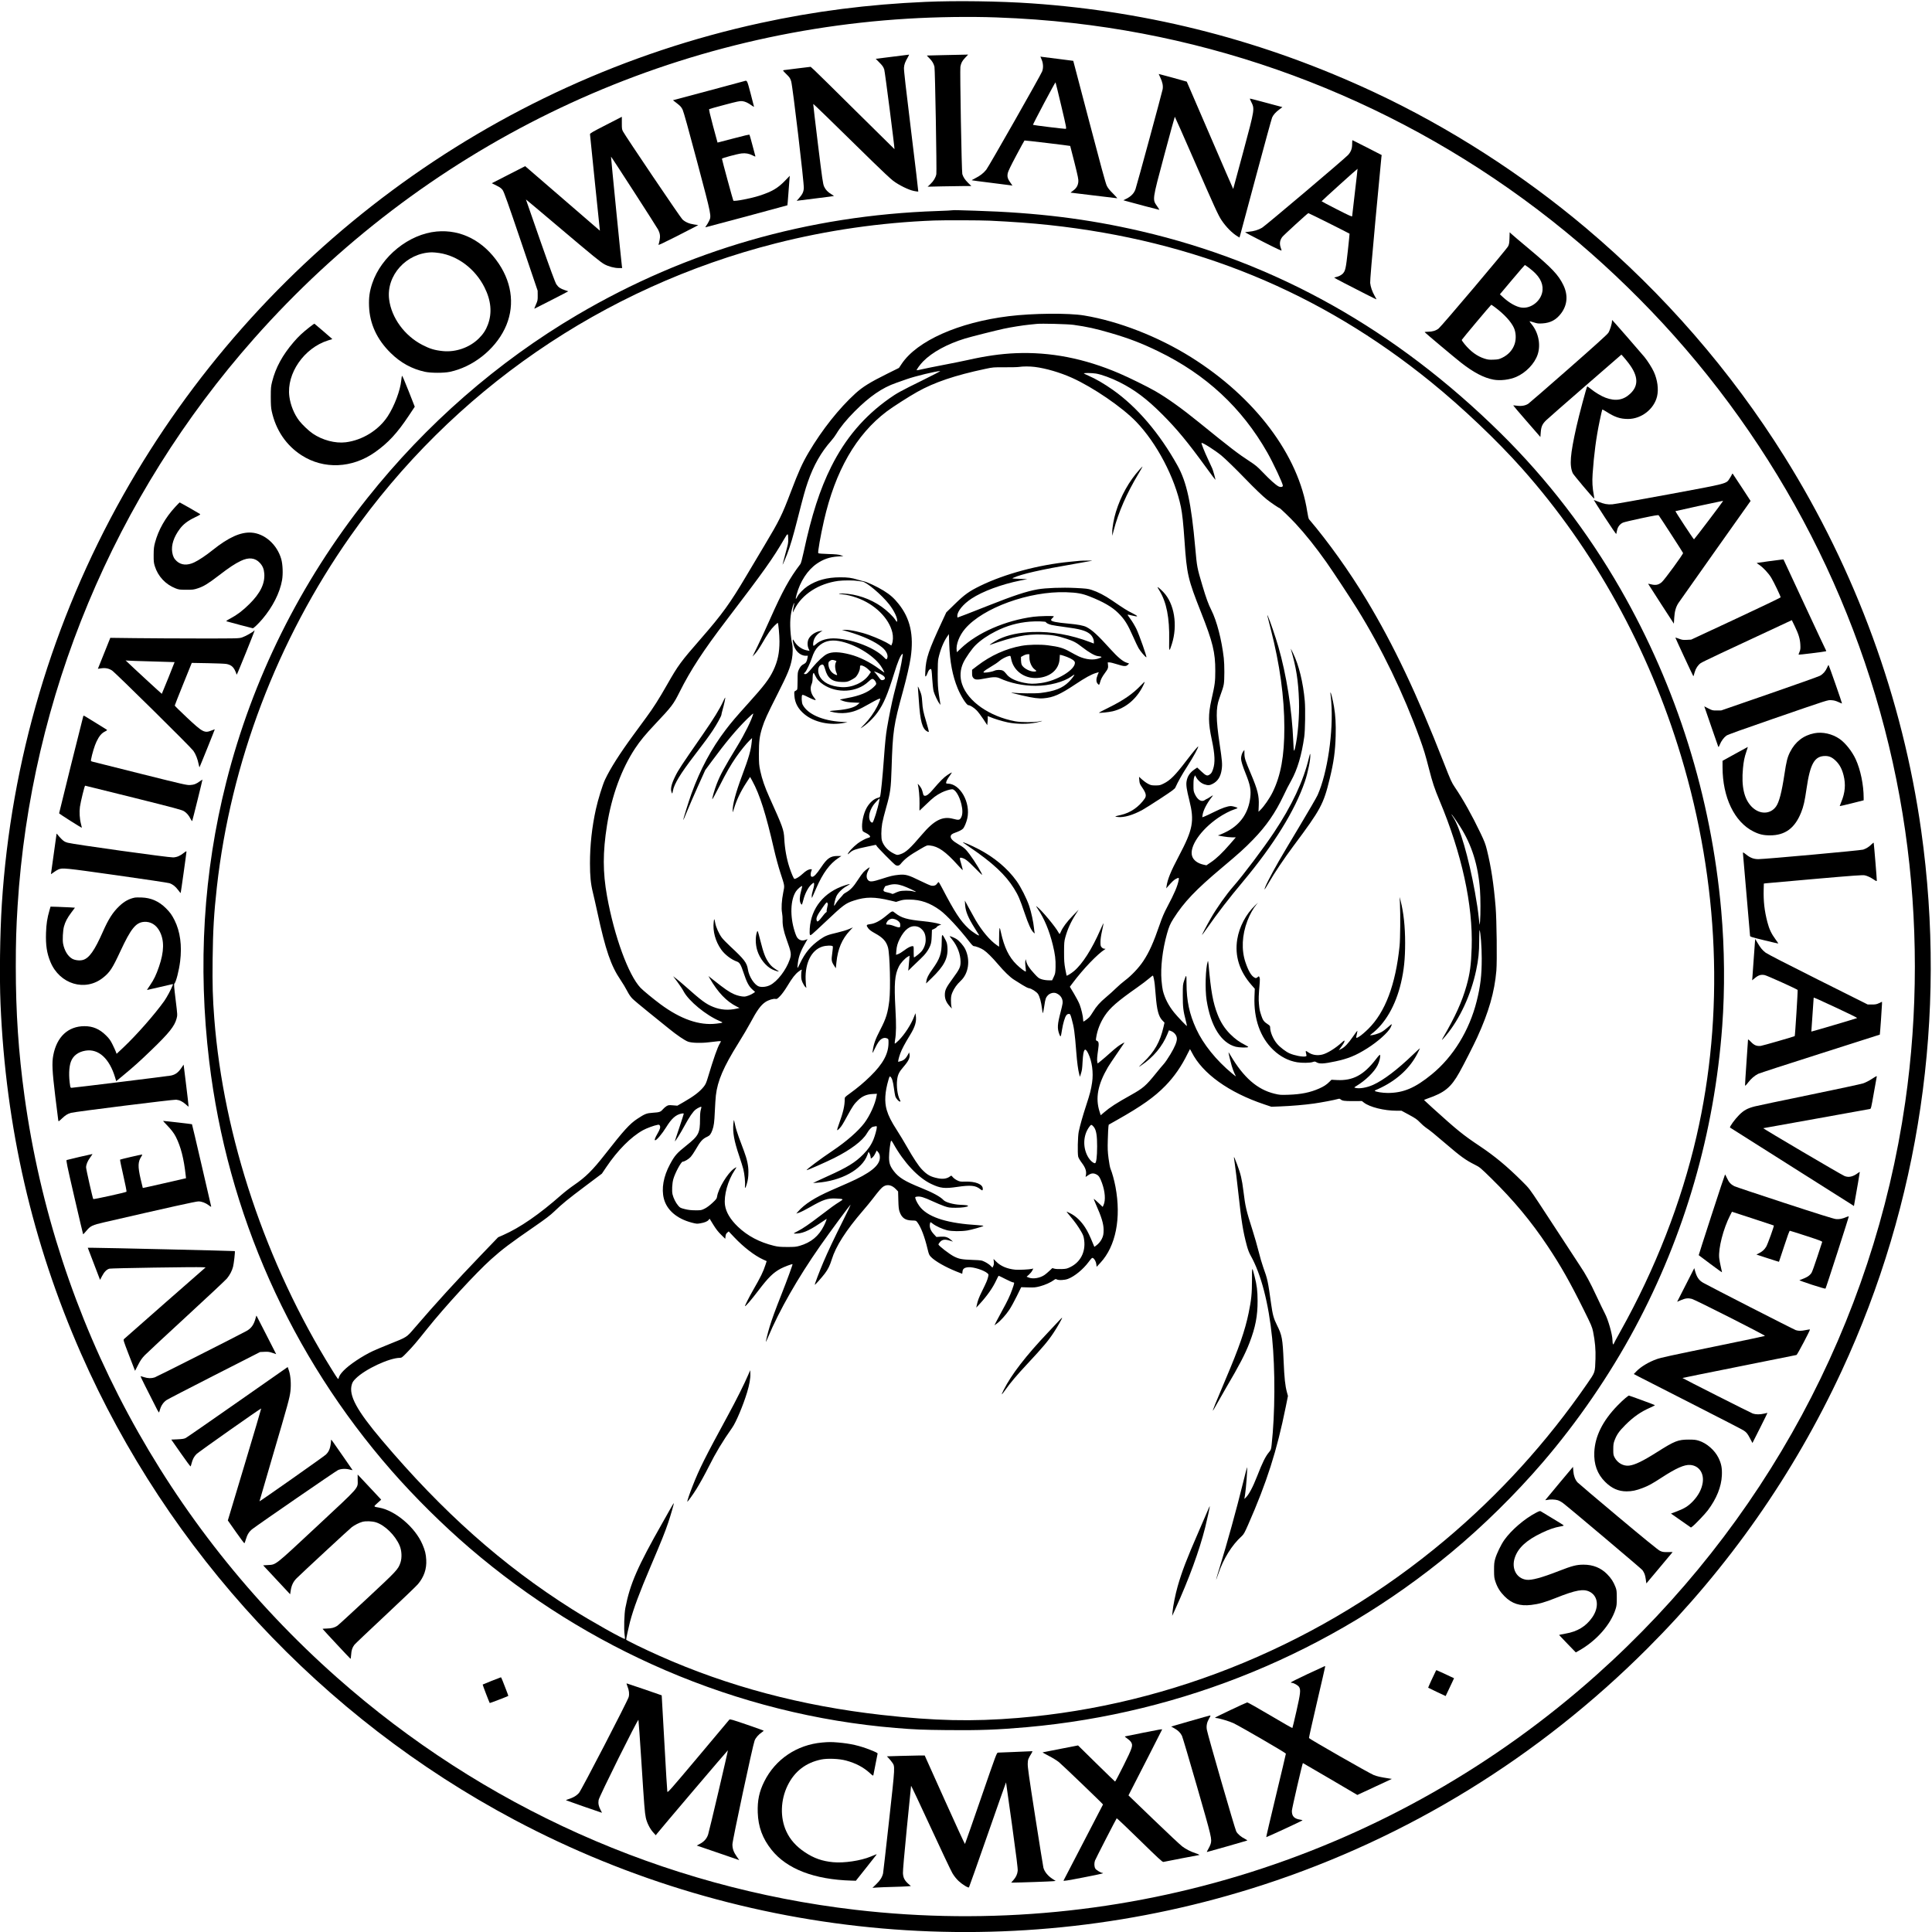 <?xml version="1.0" encoding="UTF-8" standalone="no"?>
<!-- Created with Inkscape (http://www.inkscape.org/) -->

<svg
   xmlns:dc="http://purl.org/dc/elements/1.1/"
   xmlns:cc="http://creativecommons.org/ns#"
   xmlns:rdf="http://www.w3.org/1999/02/22-rdf-syntax-ns#"
   xmlns:svg="http://www.w3.org/2000/svg"
   xmlns="http://www.w3.org/2000/svg"
   xmlns:sodipodi="http://sodipodi.sourceforge.net/DTD/sodipodi-0.dtd"
   xmlns:inkscape="http://www.inkscape.org/namespaces/inkscape"
   id="svg2"
   version="1.1"
   inkscape:version="0.48.3.1 r9886"
   width="563.75"
   height="563.75"
   xml:space="preserve"
   sodipodi:docname="komlogo-new.eps"><defs
     id="defs6" /><sodipodi:namedview
     pagecolor="#ffffff"
     bordercolor="#666666"
     borderopacity="1"
     objecttolerance="10"
     gridtolerance="10"
     guidetolerance="10"
     inkscape:pageopacity="0"
     inkscape:pageshadow="2"
     inkscape:window-width="1920"
     inkscape:window-height="1056"
     id="namedview4"
     showgrid="false"
     inkscape:zoom="0.41862528"
     inkscape:cx="-142.13189"
     inkscape:cy="281.875"
     inkscape:window-x="1366"
     inkscape:window-y="24"
     inkscape:window-maximized="1"
     inkscape:current-layer="g10" /><g
     id="g10"
     inkscape:groupmode="layer"
     inkscape:label="ink_ext_XXXXXX"
     transform="matrix(1.25,0,0,-1.25,0,563.75)"><g
       id="g12"
       transform="scale(0.1,0.1)"
       style="fill:#000000;fill-opacity:1"><path
         d="m 2160.96,4505.63 c -134.75,-5.87 -258.69,-21.74 -385.93,-49.4 C 1148.27,4319.95 604.922,3917.34 287.582,3354.06 122.445,3060.94 25.363,2733.49 4.199,2398.22 -0.102,2330.08 -1.41,2228.83 1.207,2166.91 13.398,1878.38 75.176,1609.73 188.816,1351.04 392.621,887.098 751.691,500.602 1200.6,261.977 1737.61,-23.48 2369.8,-78.375 2948.87,110.164 c 337.4,109.856 642.78,297.727 896.73,551.68 189.6,189.597 341.38,406.386 453.54,647.816 182.17,392.08 246.49,828.94 185.68,1261.13 -43.28,307.67 -152.73,607.02 -319.31,873.42 -124.8,199.57 -281.31,379.87 -462.62,532.92 -149.19,125.93 -320.16,235.66 -494.16,317.14 -255,119.4 -521.27,188.56 -800.4,207.87 -74.45,5.16 -176.14,6.59 -247.37,3.49 z m 164.95,-36.29 c 63.75,-2.34 119.67,-6.45 178.76,-13.14 434.21,-49.18 844.75,-227.4 1180.38,-512.39 77.3,-65.65 154.58,-141.08 222.45,-217.14 290.5,-325.55 478.04,-727.02 539.92,-1155.88 30.1,-208.6 30.11,-425.53 0.02,-634.13 C 4373.21,1422.05 4118.41,949.512 3726.67,599.941 3252.77,177.055 2626.33,-21.441 1996.84,51.812 1548.23,104.02 1127.01,292.734 786.723,593.973 387.602,947.289 129.254,1427.88 57.195,1951.05 43.168,2052.91 36.867,2146.69 36.867,2253.72 c 0,56.62 0.996,90.18 4.199,141.53 30.473,488.45 225.176,955.48 552.332,1324.88 392.801,443.51 939.252,710.86 1525.342,746.26 67.79,4.1 145.76,5.21 207.17,2.95"
         style="fill-opacity:1;fill-rule:nonzero;stroke:none;fill:#000000"
         id="path14" /><path
         d="m 2082.7,4377.52 -38.41,-4.82 7.2,-7.25 c 8.62,-8.69 10.28,-10.99 12.67,-17.61 1.5,-4.16 24.75,-185.15 23.89,-186 -0.13,-0.13 -40.31,39.52 -89.43,88.24 -49.12,48.73 -93.02,91.96 -97.7,96.22 l -8.51,7.73 -30.14,-3.63 c -16.54,-1.99 -31.36,-3.87 -32.83,-4.16 -2.42,-0.49 -1.84,-1.36 6.13,-9.22 7.84,-7.74 9.07,-9.57 11.34,-16.89 3.47,-11.16 30.27,-237.74 29.5,-249.4 -0.59,-8.93 -3.3,-14.5 -11.64,-23.9 l -5.06,-5.71 4.04,0.66 c 2.22,0.36 21.71,2.79 43.23,5.41 21.53,2.61 39.38,4.97 39.61,5.23 0.23,0.26 -2.09,1.94 -5.18,3.74 -8.8,5.15 -14.22,10.78 -17.59,18.26 -2.8,6.22 -4.22,16 -14.46,99.37 -6.25,50.9 -11.18,92.89 -10.97,93.42 0.34,0.81 34.22,-32.07 139.48,-135.33 20.33,-19.95 41.4,-39.6 46.97,-43.82 13.68,-10.35 36.3,-21.45 48.64,-23.88 5.36,-1.05 9.88,-1.65 10.17,-1.35 0.3,0.29 -7.22,63.63 -16.7,140.81 -12.26,99.66 -17.1,142.52 -16.75,148.01 0.52,7.94 2.71,13.91 9.07,24.74 2.02,3.45 3.24,6.13 2.74,6.06 -0.49,-0.06 -18.14,-2.28 -39.31,-4.93"
         style="fill-opacity:1;fill-rule:nonzero;stroke:none;fill:#000000"
         id="path16" /><path
         d="m 2201.39,4381.32 c -20.57,-0.42 -37.59,-0.85 -37.76,-0.95 -0.16,-0.1 2.56,-3.03 6.01,-6.48 6.48,-6.48 9.91,-12.25 11.73,-19.74 1.47,-6.05 5.63,-243.93 4.38,-250.59 -1.49,-7.97 -6.42,-16.26 -13.85,-23.29 l -6.42,-6.09 34.9,0.78 c 19.15,0.42 42.16,0.77 50.96,0.77 l 16.06,0 -7.49,7.39 c -7.37,7.28 -11.27,13.18 -13.55,20.56 -1.57,5.09 -5.82,243.45 -4.46,250.59 1.72,9.03 4.17,13.62 11.35,21.16 l 6.78,7.14 -10.59,-0.24 c -5.81,-0.13 -27.47,-0.58 -48.05,-1.01"
         style="fill-opacity:1;fill-rule:nonzero;stroke:none;fill:#000000"
         id="path18" /><path
         d="m 2431.76,4370.44 c 3.62,-8.8 4.03,-19.01 1.07,-27 -3.17,-8.56 -124.5,-222.05 -130.38,-229.41 -6.66,-8.33 -14.59,-14.5 -25.89,-20.12 -4.76,-2.37 -8.35,-4.48 -8.09,-4.74 0.26,-0.26 19.92,-2.86 43.71,-5.77 23.78,-2.91 45.05,-5.61 47.27,-6.01 l 4.05,-0.71 -1.97,2.74 c -9.49,13.2 -10.81,17.08 -9.03,26.52 0.75,3.94 7.39,17.72 19.68,40.79 10.19,19.15 18.93,35.08 19.38,35.36 0.72,0.45 106.08,-12.16 106.68,-12.76 0.2,-0.2 4.71,-17.78 9.99,-38.95 8.26,-33.06 9.54,-39.51 8.95,-45.02 -0.93,-8.8 -4.67,-14.99 -12.39,-20.5 -3.57,-2.55 -5.95,-4.59 -5.36,-4.59 0.59,0 24.86,-2.94 54,-6.54 29.14,-3.6 53.59,-6.54 54.41,-6.54 0.81,0 -3.57,5 -9.64,11 -8.32,8.24 -12.04,12.94 -14.8,18.73 -2.56,5.37 -14.99,50.9 -40.74,149.26 -20.39,77.9 -37.15,141.66 -37.28,141.82 -0.13,0.16 -15.76,2.18 -34.67,4.46 -18.91,2.29 -36.14,4.46 -38.23,4.82 l -3.81,0.65 3.09,-7.49 z m 45.55,-107.1 c 12.24,-51.73 12.63,-53.82 10.23,-54.11 -2.97,-0.36 -75.4,8.52 -76.24,9.34 -0.32,0.32 11.24,22.89 25.75,50.24 14.52,27.36 26.61,49.37 26.94,49 0.33,-0.36 6.32,-24.85 13.32,-54.47"
         style="fill-opacity:1;fill-rule:nonzero;stroke:none;fill:#000000"
         id="path20" /><path
         d="m 2708.66,4328.82 c 5.14,-10.83 6.75,-19 5.38,-27.24 -1.15,-6.89 -59.12,-220.26 -63.27,-232.87 -3.12,-9.48 -10.17,-17 -20.99,-22.41 l -7.49,-3.75 6.3,-1.81 c 14.63,-4.2 77.55,-20.82 77.8,-20.55 0.19,0.2 -2.06,3.81 -4.95,7.97 -11.58,16.66 -12.07,13.08 16.31,119.29 13.22,49.47 24.36,90.03 24.71,90.03 0.36,0 19.86,-44.01 43.31,-97.77 50.06,-114.76 58.07,-132.28 65.68,-143.66 10.74,-16.06 24.94,-30.39 37.6,-37.93 l 4.4,-2.63 1.78,6.31 c 0.98,3.46 17.64,65.47 36.99,137.66 19.35,72.19 36.18,133.55 37.37,136.23 2.84,6.36 8.18,12.33 16.98,18.97 l 7.02,5.29 -4.52,1.22 c -54.71,14.73 -71.1,19.01 -71.42,18.65 -0.22,-0.26 0.89,-3.1 2.42,-6.19 9.16,-18.41 9.61,-15.46 -17.63,-117.15 -12.87,-48.04 -23.51,-87.43 -23.68,-87.59 -0.16,-0.16 -24.53,56.02 -54.17,124.88 -29.64,68.86 -54.05,125.39 -54.25,125.65 -0.29,0.35 -64.21,17.86 -65.52,17.94 -0.13,0.01 1.57,-3.79 3.84,-8.54"
         style="fill-opacity:1;fill-rule:nonzero;stroke:none;fill:#000000"
         id="path22" /><path
         d="m 1736.97,4320.54 c -1.96,-0.62 -40.08,-10.88 -84.79,-22.83 l -81.23,-21.7 9.51,-7.37 c 7.97,-6.18 10.09,-8.59 13.08,-14.81 2.38,-4.95 13.74,-45.73 34.03,-122.2 34.01,-128.09 33.52,-125.61 27.32,-138.08 -1.77,-3.57 -4.48,-8.14 -6.1,-10.29 -1.62,-2.14 -2.49,-3.86 -1.97,-3.85 1.31,0.01 190.79,50.9 191.25,51.37 0.19,0.19 1.21,12.13 2.25,26.52 1.05,14.39 2.23,29.8 2.62,34.25 l 0.71,8.09 -11.06,-11.42 c -17.07,-17.63 -30.45,-25.46 -59.7,-34.98 -20.22,-6.57 -58.73,-13.92 -61.01,-11.64 -0.82,0.82 -26.57,95.5 -26.62,97.88 -0.03,1.53 35.3,11.09 45.65,12.35 9.39,1.15 17.7,-0.33 26.04,-4.63 5.59,-2.88 6.79,-3.18 6.31,-1.54 -0.33,1.11 -3.36,12.49 -6.72,25.22 -3.36,12.72 -6.48,23.78 -6.9,24.5 -0.52,0.87 -13.09,-2 -37.58,-8.57 -20.22,-5.42 -36.92,-9.76 -37.05,-9.63 -0.13,0.13 -4.87,17.6 -10.53,38.77 -7.33,27.47 -9.89,38.77 -8.91,39.37 0.75,0.45 17,4.98 36.03,10.05 28.9,7.68 35.68,9.11 40.74,8.58 6.83,-0.72 13.67,-3.81 22.23,-10.04 3.1,-2.25 5.59,-3.62 5.59,-3.06 0,0.55 -3.6,14.56 -7.99,31.1 -8.46,31.87 -7.94,30.87 -15.2,28.59"
         style="fill-opacity:1;fill-rule:nonzero;stroke:none;fill:#000000"
         id="path24" /><path
         d="m 1414.38,4218.21 c -31.64,-16.2 -37.16,-19.41 -37.11,-21.59 0.03,-1.4 5.25,-52.62 11.59,-113.87 l 11.54,-111.32 -24.97,21.59 c -13.74,11.87 -52.99,45.77 -87.24,75.34 l -62.26,53.75 -38.95,-19.91 -38.95,-19.93 10.76,-5.35 c 8.69,-4.31 11.53,-6.41 14.69,-10.82 3.06,-4.27 12.47,-30.69 42.76,-120.12 l 38.83,-114.65 0.12,-11.3 c 0.11,-10.58 -0.16,-11.92 -4.23,-21.17 -2.4,-5.47 -3.96,-9.69 -3.5,-9.47 7.36,3.54 59.58,30.17 67.91,34.63 l 11.18,6 -8.21,2.75 c -10.35,3.47 -14.84,6.56 -19.51,13.43 -2.7,3.96 -13.6,33.48 -37.58,101.74 -18.59,52.92 -33.67,96.29 -33.54,96.45 0.13,0.17 33.18,-27.58 73.38,-61.6 85.28,-72.17 100.97,-84.97 110.25,-89.91 9.48,-5.06 23.07,-8.63 32.83,-8.63 l 8.21,0 -0.73,5.12 c -1.47,10.34 -25.72,254.54 -25.32,254.94 0.55,0.55 106.74,-163.96 110.06,-170.5 4.36,-8.62 5.27,-15.46 3.32,-24.86 -0.94,-4.52 -2.11,-9.16 -2.6,-10.34 -0.6,-1.44 12.78,4.79 40.62,18.91 22.83,11.58 43.91,22.41 46.85,24.08 l 5.36,3.03 -9.64,1.37 c -11.41,1.61 -20.66,5.62 -27.35,11.88 -4.6,4.29 -132.27,193.33 -138.68,205.34 -2.43,4.55 -2.72,6.73 -2.67,19.69 0.03,7.97 0.03,14.51 0,14.45 -0.03,-0.07 -16.77,-8.68 -37.22,-19.15"
         style="fill-opacity:1;fill-rule:nonzero;stroke:none;fill:#000000"
         id="path26" /><path
         d="m 3156.4,4173.61 c 0,-10.58 -2.81,-18.06 -9.58,-25.45 -8.16,-8.92 -192.86,-165.17 -200.69,-169.78 -8.88,-5.24 -19.14,-8.29 -31.39,-9.35 -4.4,-0.37 -8.09,-1.02 -8.09,-1.41 0,-0.39 19.33,-10.55 42.99,-22.59 29.85,-15.2 42.7,-21.19 42.04,-19.63 -0.51,1.23 -1.79,5.35 -2.79,9.04 -2.23,8.21 -0.85,15.29 4.35,22.36 2.89,3.93 58.54,54.84 60.88,55.7 0.73,0.27 93.84,-46.23 96.22,-48.05 0.19,-0.15 -1.6,-18.11 -3.99,-39.88 -4.53,-41.27 -5.74,-46.76 -11.67,-53.16 -3.2,-3.45 -9.56,-6.79 -15.14,-7.94 -2.27,-0.47 -4.55,-1.11 -5,-1.4 -0.46,-0.29 9.75,-5.93 22.6,-12.48 12.89,-6.58 35.38,-18.11 50,-25.63 14.63,-7.53 26.4,-13.23 26.17,-12.67 -0.23,0.56 -2.36,4.46 -4.78,8.74 -5.37,9.52 -9.14,20.58 -10.05,29.5 -0.44,4.36 3.99,57.2 12.45,148.3 7.23,77.9 13.44,143.48 13.8,145.87 l 0.65,4.34 -33.77,17.37 c -18.56,9.53 -34.1,17.36 -34.49,17.36 -0.39,0 -0.72,-4.16 -0.72,-9.16 z m 6.48,-112.15 c -3.56,-29.73 -6.48,-55.05 -6.48,-56.19 0,-1.65 -7.55,1.76 -35.62,16.05 -19.62,9.99 -35.63,18.46 -35.65,18.85 -0.03,0.83 83.42,76.21 83.88,75.76 0.19,-0.2 -2.56,-24.74 -6.13,-54.47"
         style="fill-opacity:1;fill-rule:nonzero;stroke:none;fill:#000000"
         id="path28" /><path
         d="m 2222.5,4019.12 c -0.29,-0.33 -15.75,-1.1 -34.31,-1.73 -301.84,-10.14 -584.42,-91.66 -840.71,-242.52 C 1161.83,3665.59 994.379,3519.48 857.73,3347.52 700.68,3149.9 589,2925.08 528.059,2683.89 474.832,2473.23 461.59,2256.46 488.305,2033.11 c 42.461,-355.01 190.367,-687.32 425.586,-956.2 54.148,-61.89 120.449,-127.531 182.649,-180.824 138.17,-118.391 291.49,-214.106 456.69,-285.102 172.29,-74.046 353.93,-119.558 537.56,-134.687 44.52,-3.668 61.37,-4.367 120.83,-5.004 74.22,-0.797 118.15,0.832 186.01,6.898 364.28,32.563 709.35,174.731 990.33,408.012 74.13,61.551 149.28,135.527 213.05,209.737 81.88,95.28 156.54,204.08 215.44,313.97 116.59,217.5 185.61,456.1 203.85,704.66 6.36,86.57 5.54,180.78 -2.34,269.98 -23.45,265.45 -103.64,521.36 -235.15,750.45 -77.01,134.15 -171.23,256.71 -279.37,363.43 -245.05,241.8 -524.24,398.62 -840.12,471.89 -124.29,28.82 -242.02,43.37 -387,47.82 -13.44,0.41 -30.87,0.93 -38.83,1.16 -7.97,0.23 -14.69,0.15 -14.99,-0.18 z m 87.71,-24.24 c 52.69,-2.48 98.86,-5.86 139.15,-10.21 341.21,-36.78 632.22,-156.41 890.79,-366.19 73.74,-59.82 154.83,-136.89 213.4,-202.81 167,-187.96 295.18,-419.82 370.59,-670.41 89.09,-296.01 101.59,-603.96 36.07,-888.17 -35.5,-154.01 -96.19,-309.54 -177.46,-454.79 -8.92,-15.93 -16.24,-29.6 -16.24,-30.32 0,-0.7 -0.55,-0.48 -1.19,0.47 -0.65,0.98 -1.2,5 -1.21,8.92 -0.04,13.04 -10.09,48.41 -17.84,62.8 -2.54,4.71 -11.29,22.83 -19.46,40.31 -15.96,34.14 -24.34,49.49 -38.8,71.13 -5.05,7.53 -22.65,34.48 -39.24,60.05 -16.59,25.57 -41.03,62.93 -54.47,83.25 -23.98,36.28 -24.66,37.15 -41.5,53.85 -35.57,35.24 -63.39,58.33 -98.95,82.12 -39.01,26.08 -51.26,36.01 -110.25,89.32 -10.35,9.35 -19.05,17.42 -19.21,17.81 -0.16,0.38 3.39,1.98 7.79,3.5 40.32,13.91 55.03,25.99 74.79,61.44 10.41,18.67 33.26,63.59 41.43,81.46 26.88,58.75 40.47,106.08 44.67,155.56 1.9,22.41 0.79,118.57 -1.73,148.9 -4.45,53.64 -10.48,93.2 -20.26,132.97 -3.41,13.87 -5.74,19.98 -15.06,39.48 -19.85,41.51 -40.69,78.77 -59.73,106.8 -7.67,11.27 -9.72,15.82 -25.84,57.09 -62.68,160.55 -117.47,276 -181.02,381.4 -39.5,65.53 -89.24,135.21 -133.8,187.44 -0.9,1.04 -2.68,8.8 -3.97,17.24 -20.2,132.29 -121.82,267.37 -271.67,361.13 -76.59,47.92 -168.29,83.66 -249.16,97.11 -36.4,6.06 -120.12,5.28 -176.25,-1.64 -117.03,-14.43 -213.96,-57.63 -249.79,-111.34 l -6.27,-9.4 -27.35,-13.57 c -39.96,-19.83 -57.38,-30.61 -74.22,-45.94 -38.39,-34.94 -77.9,-84.75 -109.11,-137.55 -14.8,-25.03 -23.16,-43.54 -41.81,-92.53 -20.88,-54.86 -26.44,-66.13 -61.57,-124.88 -14.51,-24.26 -33.42,-56.01 -42.16,-70.76 -38.16,-64.46 -56.39,-89.68 -105.64,-146.17 -48.02,-55.06 -53.29,-62.23 -79.25,-107.75 -19.81,-34.73 -31.62,-53.32 -48.52,-76.35 -7.32,-9.98 -21.1,-28.78 -30.51,-41.63 -31.97,-43.64 -53.69,-77.85 -66,-103.94 -5.69,-12.06 -16.46,-46.86 -21.32,-68.86 -9.22,-41.79 -13.85,-84.09 -13.85,-126.43 0,-29.61 1.8,-47.95 6.61,-67.43 2.19,-8.83 6.98,-29.97 10.66,-46.98 19.15,-88.6 31.58,-124.81 54.35,-158.29 4.93,-7.26 11.6,-18.36 14.96,-24.92 3.96,-7.73 8.25,-14.06 12.37,-18.25 3.47,-3.54 20.46,-17.8 37.82,-31.76 17.36,-13.95 38.46,-31 46.98,-37.95 18.79,-15.35 37.38,-28.01 45.31,-30.84 8.54,-3.06 30.09,-3.72 48.16,-1.47 22.12,2.76 28.43,3.25 28.43,2.23 0,-0.46 -1.02,-2.49 -2.32,-4.63 -5.62,-9.19 -14.36,-34.02 -28.18,-80.04 -3.72,-12.37 -5.35,-15.97 -9.73,-21.41 -9.44,-11.75 -22.92,-22.05 -46.59,-35.61 l -14.86,-8.51 -10.35,0.83 c -9.4,0.76 -10.76,0.58 -14.87,-1.85 -2.48,-1.47 -6.35,-4.81 -8.6,-7.43 -5.3,-6.19 -7.69,-7.02 -23.27,-8.05 -14.84,-0.99 -18.55,-2.44 -36.28,-14.12 -17.87,-11.77 -31.35,-26.59 -75.36,-82.85 -29.13,-37.22 -45.28,-53.24 -72.35,-71.73 -8.68,-5.93 -21.98,-16.24 -29.49,-22.86 -51.62,-45.53 -96.59,-76.58 -136.18,-94.01 l -11.65,-5.13 -38.96,-40.55 c -58.71,-61.14 -107.4,-114.52 -155.621,-170.67 -19.629,-22.85 -17.355,-21.39 -58.98,-38.05 -15.102,-6.05 -32.305,-13.26 -38.414,-16.11 -25.094,-11.7 -56.219,-32.56 -69.305,-46.46 -6.945,-7.37 -9.648,-11.63 -11.078,-17.48 -0.785,-3.2 -1.883,-1.78 -15.227,19.63 -154.371,247.66 -253.531,543.51 -274.98,820.37 -3.703,47.85 -4.559,78.38 -3.867,138.56 0.781,67.79 3.078,107.01 9.828,167.69 32.359,290.9 141.07,576.84 311.535,819.43 238.669,339.64 589.349,581.14 992.999,683.82 119.96,30.52 245.35,48.61 369.87,53.36 23.31,0.89 107.81,0.64 129.63,-0.39 z m 195.65,-243.17 c 31.82,-4.46 51.49,-8.79 86.82,-19.1 42.81,-12.49 72.31,-23.82 111.2,-42.71 111.43,-54.15 194.99,-131.72 254.5,-236.29 13.67,-24.02 36.28,-72.2 36.28,-77.31 0,-3.36 -5.47,-4.21 -10.35,-1.6 -6.61,3.53 -20.12,15.64 -36.02,32.29 -12.79,13.39 -17.14,17.05 -30.94,26.02 -27.17,17.67 -45.67,31.87 -117.86,90.52 -40.31,32.75 -74.86,57.46 -102.63,73.42 -18.26,10.5 -60.78,31.46 -83.97,41.41 -81.7,35.06 -161.15,50.51 -242.38,47.12 -34.25,-1.42 -70.17,-6.55 -111.44,-15.89 -9.8,-2.23 -34.96,-7.31 -55.89,-11.3 -20.93,-3.99 -43.63,-8.57 -50.43,-10.17 -6.78,-1.6 -12.58,-2.7 -12.84,-2.44 -1.03,1.03 7.95,13.44 14.81,20.46 21.12,21.61 56.55,40.96 98.41,53.75 12.78,3.9 71.24,18.67 89.79,22.68 16.53,3.57 45.09,8.14 60.06,9.59 7.25,0.7 14.94,1.48 17.25,1.75 10.66,1.21 72.66,-0.37 85.63,-2.2 z m -90.39,-98.23 c 26.09,-3.27 59.35,-13.02 87.05,-25.51 49.36,-22.24 117.02,-68.56 149.77,-102.53 48.05,-49.84 90.4,-130.58 104.41,-199.09 3.23,-15.77 5.61,-38.29 8.44,-79.56 5.31,-77.54 7.89,-88.7 38.41,-165.91 27.6,-69.81 33.5,-93.98 33.37,-136.77 -0.08,-26.02 -0.72,-30.92 -8.87,-67.19 -7.86,-35 -7.7,-54.24 0.79,-93.96 7.24,-33.89 8.07,-53.43 2.91,-68.38 -2.75,-7.97 -4,-9.92 -8.23,-12.83 -5.45,-3.75 -8.33,-2.64 -18.91,7.27 l -9.88,9.25 -5.58,-3.79 c -11.47,-7.77 -17.38,-16.55 -19.31,-28.68 -1.34,-8.39 0.19,-18.68 6.51,-44.01 12.12,-48.54 8.51,-67.79 -24.43,-130.11 -18.97,-35.91 -26.3,-53.88 -28.79,-70.64 l -0.7,-4.76 3.64,4.17 c 10,11.41 14.48,15.66 18.84,17.86 6.77,3.42 7.59,3.17 6.67,-2.05 -2.51,-14.11 -9.92,-31.64 -26.83,-63.39 -7.21,-13.53 -11.86,-24.38 -17.49,-40.79 -14.53,-42.34 -24.78,-65.15 -38.51,-85.75 -10.46,-15.7 -27.48,-33.7 -42.54,-45.01 -6.18,-4.64 -15.51,-12.7 -20.87,-18.02 -5.31,-5.28 -15.88,-14.81 -23.37,-21.08 -14.63,-12.24 -22.77,-21.45 -30.9,-34.94 -2.79,-4.64 -6.39,-9.8 -8.11,-11.66 -3.1,-3.32 -12.46,-10.34 -13.8,-10.34 -0.38,0 -0.72,2.02 -0.73,4.4 -0.05,7.17 -4.19,25.09 -8.19,35.44 -2.03,5.26 -7.97,16.65 -13.26,25.45 l -9.57,15.94 6.79,9.04 c 24.72,32.94 57.54,67.22 74.92,78.25 2.09,1.33 2.02,1.43 -1.07,1.49 -2.03,0.03 -4.48,1.3 -6.25,3.21 -2.6,2.82 -2.91,4.16 -2.91,12.61 0,6.18 1.23,14.98 3.57,25.45 1.96,8.8 3.56,16.9 3.56,18.02 0,1.1 -3.4,-5.83 -7.52,-15.35 -19.24,-44.35 -41.97,-79.93 -61.46,-96.14 -6.66,-5.55 -16.36,-11.47 -17.26,-10.54 -0.19,0.2 -1.58,7.26 -3.13,15.82 -2.34,12.91 -2.79,19.39 -2.74,39.25 0.05,20.93 0.38,24.97 2.72,33.66 5.23,19.38 12.89,36.38 24.77,54.94 l 6.47,10.11 -13.59,-13.92 c -13.6,-13.91 -23.73,-27.55 -27.83,-37.46 -1.18,-2.85 -2.48,-5.11 -2.94,-5.11 -0.46,0 -1.64,1.55 -2.62,3.45 -6.6,12.72 -39.85,52.62 -49.95,59.94 -3.23,2.34 -3.13,2.02 1.62,-5 15.03,-22.22 26.92,-50.66 35.01,-83.72 5.42,-22.12 6.98,-34.72 6.48,-52.33 -0.38,-13.32 -0.73,-15.17 -4.22,-22.54 l -3.81,-8.03 -8.26,0 c -4.88,0 -11.37,0.95 -15.82,2.32 -6.99,2.15 -8.32,3.15 -17.9,13.62 -11.43,12.49 -16.2,19.77 -18.33,27.95 l -1.41,5.47 -0.84,-4.4 c -0.45,-2.42 -0.24,-8.8 0.48,-14.16 0.72,-5.35 1.04,-10.02 0.72,-10.34 -1.09,-1.09 -13.32,8.15 -21.65,16.34 -17.81,17.53 -28.64,39.79 -36.49,75 -2.57,11.53 -2.81,12.05 -3.53,7.67 -0.42,-2.58 -0.77,-12.9 -0.77,-22.9 l 0,-18.19 -5.35,3.68 c -15.91,10.95 -34.62,33.07 -49.51,58.52 -2.79,4.76 -9.59,17.01 -15.07,27.11 l -9.99,18.44 0.65,-10.11 c 1.01,-15.52 6.98,-29.85 23.07,-55.42 4.48,-7.14 8.6,-13.71 9.16,-14.63 2.97,-4.9 -14.33,5.83 -24.44,15.16 -18.53,17.1 -32.1,37.88 -61.43,94.14 -3.91,7.49 -7.55,13.71 -8.14,13.91 -0.61,0.2 -2.1,-1.19 -3.45,-3.21 -2.88,-4.31 -7.26,-6.01 -13.32,-5.15 -2.5,0.35 -14.63,5.64 -27.12,11.83 -26.64,13.2 -33.8,15.17 -49.35,13.58 -13.46,-1.38 -18.68,-2.63 -40.2,-9.58 -21.05,-6.81 -27.03,-7.37 -31.18,-2.95 -4.6,4.91 -4.64,12.85 -0.1,21.76 2.05,4.05 3.69,7.57 3.69,7.97 0,1.31 -10.13,-6.3 -14.41,-10.82 -2.4,-2.54 -8.44,-10.94 -13.33,-18.55 -9.94,-15.46 -17.1,-23.07 -26.97,-28.65 -3.57,-2.02 -6.76,-4.27 -7.02,-4.95 -0.26,-0.69 -3.53,-4.46 -7.25,-8.39 -3.73,-3.92 -8.25,-9.7 -10.05,-12.84 -1.77,-3.09 -3.49,-5.5 -3.75,-5.25 -1.17,1.14 2.36,16.55 5.1,22.26 4.11,8.54 14.4,18.54 24.75,24.04 9.81,5.22 8.33,5.68 -4.76,1.46 -48.88,-15.75 -79.11,-52.94 -82.23,-101.14 -0.45,-7.02 -0.31,-12.85 0.35,-14.03 1.03,-1.85 1.55,-1.7 5.83,1.72 2.58,2.06 16.47,14.89 30.86,28.51 41.39,39.16 46.47,42.96 66.13,49.34 27.75,9 47.81,9 85.39,0 l 12.96,-3.11 8.74,2.74 c 7.07,2.21 11.36,2.73 22.42,2.67 26.17,-0.12 47.84,-7.64 71.36,-24.75 15.39,-11.21 44.6,-42.62 69.6,-74.85 4.89,-6.3 7.89,-9.15 9.6,-9.15 4.35,0 16.3,-4.67 22.49,-8.78 7.82,-5.21 20.04,-17.27 33.27,-32.85 14.85,-17.48 28.48,-30.72 37.49,-36.4 4.27,-2.69 13.02,-8.19 19.56,-12.3 6.54,-4.11 13.43,-7.59 15.4,-7.78 5.83,-0.56 18.18,-8.42 21.53,-13.69 3.84,-6.06 7.3,-18.67 9.12,-33.3 0.8,-6.42 1.68,-11.56 1.94,-11.3 0.8,0.8 2.5,9.16 3.86,19.03 1.86,13.44 3.42,17.91 7.85,22.48 5.16,5.32 13.74,7.47 19.81,4.94 10.46,-4.36 16.08,-13.62 14.6,-24.09 -0.44,-3.13 -2.41,-11.77 -4.36,-19.15 -7.78,-29.49 -8.32,-38.58 -3.14,-52.45 2.95,-7.9 3.5,-7.01 6.17,10 2.43,15.46 6.74,29.97 10.21,34.37 1.57,1.99 3.63,3.09 5.77,3.09 3.15,0 3.5,-0.6 6.49,-11.06 5.62,-19.74 7.39,-32.35 10.91,-77.9 1.85,-24.02 4.24,-41.91 6.93,-51.97 l 1.6,-5.95 1.86,5.95 c 3.12,9.92 3.3,11.18 4.4,30.44 1.64,28.67 5.38,34.03 12.94,18.56 9.08,-18.6 12.64,-44.96 9.2,-68.15 -2.5,-16.86 -5.06,-26.76 -13.81,-53.4 -7.96,-24.26 -14.22,-46.34 -17.36,-61.25 -2.28,-10.82 -3.13,-49.9 -1.27,-58.51 0.54,-2.51 4.23,-8.81 8.58,-14.63 8.35,-11.18 11.03,-19.07 9.49,-27.95 l -0.83,-4.76 6.18,4.16 c 7.26,4.87 12.16,5.31 19.15,1.71 5.65,-2.9 8.18,-6.82 12.97,-20.02 7.24,-19.98 8.72,-39.94 3.78,-51.02 l -2.12,-4.76 -9.93,9.4 c -5.47,5.17 -10.33,9.39 -10.82,9.39 -0.49,0 1.92,-6.3 5.33,-13.91 12.43,-27.83 17.38,-44.11 17.53,-57.68 0.12,-10.59 -0.83,-15.34 -4.46,-22.36 -3.13,-6.07 -7.75,-11.39 -13.35,-15.37 l -3.8,-2.71 -1.87,4.52 c -9.36,22.72 -13.45,31.2 -19.71,40.91 -9.28,14.39 -20.97,25.7 -33.13,32.04 -5.12,2.66 -9.62,4.83 -10.05,4.83 -0.43,0 3.34,-4.88 8.45,-10.94 11.34,-13.44 18.55,-23.54 25.74,-36.04 4.65,-8.09 5.67,-11.06 6.81,-19.86 3.53,-27.23 -8.63,-50.94 -32.02,-62.49 -8,-3.95 -9.87,-4.39 -20.58,-4.82 -6.89,-0.28 -13.84,0.09 -16.76,0.89 l -5,1.37 -6.66,-6.31 c -3.69,-3.49 -8.79,-7.78 -11.42,-9.61 -10.7,-7.46 -27.12,-10.14 -37.22,-6.09 l -4.76,1.91 5.41,4.75 c 2.97,2.62 6.51,6.93 7.85,9.58 l 2.44,4.81 -3.21,-0.81 c -6.06,-1.53 -30.93,-2.73 -39.25,-1.9 -18.43,1.85 -33.57,8.23 -43.77,18.41 l -6.66,6.66 0.66,-6.36 c 0.48,-4.64 0.14,-7.39 -1.25,-10.17 l -1.9,-3.8 -4.64,4.63 c -2.53,2.53 -8.33,6.46 -12.73,8.63 -7.94,3.91 -8.44,4 -28.9,4.77 -25.69,0.97 -31.45,2.04 -43.53,8.07 -10.46,5.23 -36.27,25.16 -36.27,28.01 0,0.99 1.74,3.69 3.9,6.07 5.06,5.55 11.32,6.4 22.27,2.99 l 7.73,-2.4 -4.76,4.09 c -7.45,6.42 -13.2,8.16 -24.38,7.39 l -9.52,-0.66 -6.25,6.78 c -8,8.68 -10.8,17.21 -8.48,25.81 0.69,2.56 0.82,2.52 6.29,-1.68 7.36,-5.66 22.48,-12.55 33.42,-15.24 10.6,-2.6 32.35,-2.84 46.98,-0.52 9.63,1.52 36.06,9 37.82,10.7 0.52,0.5 -5.35,1.29 -13.09,1.75 -68.98,4.08 -112.26,17.17 -132.93,40.19 -5.56,6.19 -11.49,16.54 -12.96,22.6 -0.69,2.87 -0.39,3.15 4.25,3.83 7.21,1.06 15.82,-1.52 35.56,-10.65 9.39,-4.35 21.96,-9.59 27.83,-11.62 9.71,-3.34 12.13,-3.69 26.16,-3.77 14.87,-0.07 29.14,2 29.14,4.25 0,1.5 -3.92,2.08 -18.44,2.72 -15.81,0.71 -33.94,5.83 -38.72,10.96 -7.55,8.08 -24.66,17.36 -53.44,28.99 -36.87,14.88 -51.19,23.7 -62.55,38.56 -8.81,11.51 -11.19,18.44 -11.19,32.47 0,11.3 2.89,35.02 4.66,38.18 0.66,1.18 2.26,-0.72 5.51,-6.55 24.55,-44 57.72,-79.38 87.95,-93.81 21.65,-10.34 31.27,-11.45 61.25,-7.05 31.27,4.6 42.68,3.47 53.63,-5.31 4.76,-3.81 5.83,-3.6 5.83,1.16 0,10.31 -16.89,17.15 -40.79,16.5 -11.3,-0.3 -12.78,-0.07 -19.03,2.94 -3.69,1.78 -8.33,5.17 -10.17,7.44 -3.39,4.16 -3.39,4.16 -6.24,1.96 -7.21,-5.57 -16.65,-7.03 -28.9,-4.49 -17.13,3.54 -24.57,7.71 -37.21,20.84 -7.6,7.9 -19.78,26.28 -34.26,51.74 -7.1,12.49 -17.68,30.04 -23.65,39.24 -13.26,20.46 -19.91,33.65 -24,47.58 -5.6,19.08 -4.23,42.45 4.14,70.52 2.3,7.73 2.79,8.51 4.49,7.13 3.59,-2.94 6.12,-11.05 8.05,-25.92 1.07,-8.21 2.55,-16.94 3.32,-19.51 1.55,-5.23 7.91,-12.6 10.87,-12.6 1.71,0 1.66,0.48 -0.51,4.76 -5.25,10.34 -7.95,30.92 -6.04,46.14 1.49,11.9 4.6,18.32 14.22,29.38 12.5,14.39 16.33,22.4 14.58,30.56 l -0.84,3.93 -2.6,-5 c -4.46,-8.56 -9.41,-13.24 -16.07,-15.21 -3.34,-0.99 -6.29,-1.8 -6.55,-1.8 -1.2,0 1.13,10 4.49,19.27 3.63,10.02 10.74,23.43 22.94,43.29 11.76,19.15 15.44,31.57 13.39,45.19 l -0.86,5.72 -3.28,-8.45 c -7.02,-18.08 -21.88,-40.97 -35.58,-54.83 -4.95,-4.99 -9.16,-8.37 -9.42,-7.55 -0.26,0.82 0.1,4.82 0.8,8.86 2.63,15.12 2.83,34.73 0.75,72.79 -3.23,58.87 -1.6,78.77 8.01,98.11 4.08,8.21 14.1,19.22 21,23.08 l 4.05,2.25 -0.72,-8.8 c -0.39,-4.87 -1.08,-12.7 -1.54,-17.54 l -0.84,-8.74 8.8,8.74 c 4.84,4.81 13.68,13.27 19.63,18.78 11.53,10.7 19,20.97 23.21,31.95 1.99,5.2 2.72,10.17 3.13,21.35 l 0.54,14.56 5.11,2.26 c 2.86,1.27 5.69,3.31 6.42,4.64 0.74,1.33 3.27,3.04 5.77,3.87 l 4.46,1.48 -4.4,1.54 c -6.29,2.19 -22.12,4.91 -37.22,6.39 -38.06,3.74 -51.37,7.58 -65.89,19.06 -7.24,5.73 -5.71,6.24 -22.48,-7.49 -13.67,-11.19 -25.44,-17.21 -35.92,-18.38 -9.27,-1.04 -10,-2.62 -4.5,-9.8 2.84,-3.71 7.24,-6.94 16.04,-11.77 18.08,-9.92 25.94,-18.53 29.98,-32.83 4.37,-15.43 6.39,-97.04 3.09,-124.28 -3.45,-28.42 -7.5,-41.55 -20.75,-67.2 -12.35,-23.9 -15.76,-33.64 -18.32,-52.32 -0.55,-3.97 0.31,-2.74 5.15,7.37 6.66,13.91 10.6,19.55 16.07,22.98 4.33,2.7 8.57,3.04 12.97,1.03 2.93,-1.34 3.09,-1.89 3.04,-10.45 -0.13,-25.51 -12.91,-48.95 -42.41,-77.79 -15.14,-14.8 -29.61,-26.95 -48.16,-40.41 -11.42,-8.29 -11.66,-8.56 -11.66,-13.34 0,-15.2 -3.47,-30.09 -13.49,-57.92 -5.73,-15.94 -5.47,-17.52 1.64,-9.75 4.82,5.27 7.23,9.16 18.37,29.61 11.92,21.89 15.7,27.37 24.88,36.06 9.76,9.25 19.62,13.5 33.06,14.25 l 10.7,0.59 -0.85,-5.23 c -2.93,-18.07 -15.36,-45.62 -28.43,-63.03 -13.99,-18.62 -42.08,-43.21 -73.24,-64.11 -29.37,-19.71 -62.79,-44.68 -61.48,-45.96 0.8,-0.78 45.55,18.95 64.34,28.37 38.3,19.18 66.08,40.1 76.15,57.32 5.14,8.8 10.72,14.85 14.36,15.58 1.29,0.26 3.86,0.77 5.65,1.13 2.85,0.57 3.27,0.29 3.27,-2.2 0,-4.23 -4.16,-19.51 -7.64,-28.07 -5.22,-12.84 -12.69,-23.83 -23.93,-35.2 -18.74,-18.96 -37.42,-30.44 -82.61,-50.76 -9.51,-4.28 -21.16,-9.65 -25.99,-11.98 l -8.73,-4.22 8.8,0.63 c 57.08,4.1 105.78,30.87 118.05,64.9 l 2.66,7.37 2.08,-3.15 c 1.13,-1.71 2.38,-5.35 2.73,-7.96 l 0.66,-4.82 3.33,2.37 c 1.85,1.32 4.89,5.54 6.84,9.46 l 3.51,7.08 2.35,-2.62 c 3.84,-4.27 5.02,-7.49 5.02,-13.68 0,-18.7 -22.6,-36.77 -74.33,-59.45 -10.5,-4.6 -27.83,-12.2 -38.65,-16.95 -39.01,-17.11 -62.8,-32.33 -78.34,-50.14 l -3.84,-4.4 7.19,2.44 c 3.94,1.33 15.17,7.02 24.8,12.56 30.92,17.77 41.23,21.19 60.89,20.21 17.96,-0.9 18.43,-1.33 8.32,-7.56 -10.76,-6.63 -20.69,-13.79 -45.19,-32.57 -26.16,-20.07 -40.56,-29.91 -53.04,-36.25 -8.92,-4.54 -9.96,-5.36 -7.02,-5.5 16.03,-0.82 32.11,5.61 58.4,23.35 8.2,5.54 15.47,10.42 16.05,10.78 1.46,0.9 -1.58,-7.32 -5.96,-16.12 -11.96,-24.01 -30.07,-38.93 -56.59,-46.6 -8.25,-2.39 -12.13,-2.75 -29.14,-2.7 -16.42,0.05 -21.47,0.52 -30.92,2.83 -33.78,8.26 -61.54,22.97 -84.09,44.53 -17.48,16.72 -27.71,33.8 -30.02,50.11 -3.19,22.54 6.67,58.15 22.61,81.7 2.58,3.81 4.22,6.9 3.67,6.9 -0.55,0 -3.15,-1.55 -5.65,-3.37 -15,-10.88 -36.41,-46.46 -39.18,-65.13 -0.69,-4.61 -1.97,-6.35 -10.77,-14.57 -6.19,-5.78 -13.05,-10.88 -18.02,-13.38 -7.75,-3.9 -8.5,-4.05 -21.71,-3.99 -10.1,0.05 -16.54,0.78 -24.68,2.8 -10.34,2.57 -11.28,3.07 -15.76,8.32 -5.62,6.6 -11.05,17.48 -13.05,26.17 -1.81,7.83 -0.93,25.33 1.77,35.2 3.86,14.15 18.25,41 21.99,41.04 4.13,0.05 14.18,6.06 18.71,11.17 2.68,3.03 7.64,10.35 11.11,16.41 11.66,20.34 16.6,25.81 27.74,30.78 5.55,2.48 8.3,6.09 11.68,15.37 3.53,9.69 4.65,18.2 5.77,44 0.61,14.04 1.69,30.67 2.41,36.87 3.94,34.18 17.83,66.48 52.44,121.9 10.25,16.41 22.67,37.46 27.73,46.98 15.74,29.61 24.71,42.03 35.55,49.22 7.26,4.8 18.69,8.27 23.67,7.18 2.92,-0.65 4.25,0.21 10.71,6.87 4.48,4.64 11.09,13.8 16.89,23.43 11.32,18.79 18.17,27.59 26.16,33.64 6.89,5.21 8.32,5.61 6.96,1.92 -0.56,-1.49 -0.99,-6.78 -0.96,-11.65 0.05,-7.14 0.73,-10.39 3.39,-16.24 1.84,-4.04 4.69,-8.56 6.36,-10.11 2.74,-2.52 2.95,-2.56 2.09,-0.41 -0.53,1.3 -1.19,9.39 -1.49,17.96 -1.35,39.12 13.83,68.86 39.19,76.78 9.04,2.82 23.3,3.06 24.3,0.4 0.37,-0.97 -0.25,-8.2 -1.36,-15.93 -2.32,-16.18 -1.83,-19.4 4.41,-29.02 l 3.93,-6.07 1.45,13.91 c 3.28,31.52 12.93,54.21 31.5,74.1 l 6.89,7.37 -9.4,-4.04 c -5.17,-2.23 -17.36,-5.89 -27.11,-8.14 -22.24,-5.13 -28.1,-7.44 -40.08,-15.8 -21.81,-15.2 -34.67,-30.65 -47.22,-56.7 -6.32,-13.11 -6.39,-13.08 -4.59,1.67 1.99,16.3 7.21,29.61 20.13,51.38 l 2.54,4.28 -5.11,-1.84 c -6.66,-2.39 -12.55,-1.28 -17.25,3.27 -2.76,2.67 -4.74,6.89 -7.9,16.88 -11.11,35.09 -9.82,73.38 3.13,93.12 3.58,5.48 13.12,13.66 14.4,12.38 0.33,-0.33 -0.74,-5.36 -2.38,-11.18 -3.66,-12.97 -4.07,-23.34 -1.16,-28.91 1.18,-2.25 2.51,-3.59 3.01,-3.03 0.49,0.56 2.04,5.53 3.46,11.12 3.49,13.8 10.6,27.88 17.53,34.77 3.09,3.07 6.07,5.26 6.66,4.9 1.79,-1.08 1.01,-7.67 -2.09,-17.67 -1.66,-5.35 -2.84,-11.57 -2.61,-13.79 l 0.42,-4.05 2.14,4.76 c 1.17,2.61 4.84,10.94 8.11,18.44 15.25,34.96 31.24,56.73 51.59,70.26 l 7.02,4.66 -9.16,0 c -16.44,0 -24.15,-5.35 -38.36,-26.64 -10.47,-15.7 -16.96,-22.47 -20.99,-21.91 -2.34,0.32 -2.91,1.16 -3.21,4.73 -0.19,2.38 0.45,6.27 1.43,8.62 1.78,4.28 1.78,4.28 -1.19,4.28 -5.2,0 -11.29,-3.45 -19.26,-10.9 -7.02,-6.57 -15.2,-11.61 -18.91,-11.66 -1.52,-0.02 -7,12.57 -11.69,26.84 -6.58,20.02 -10.85,43.89 -12.04,67.2 -1.06,20.7 -3.28,26.87 -34.71,96.45 -10.64,23.55 -17.24,42.65 -21.29,61.6 -2.86,13.42 -3.17,17.37 -3.22,40.44 -0.05,28.54 1.52,40.84 7.76,60.65 5.43,17.25 11.07,29.62 35.97,78.86 23.82,47.09 29.54,61.07 33.37,81.46 2.34,12.49 2.41,28.14 0.16,36.99 -0.92,3.65 -2.25,12.85 -2.95,20.34 -2.6,28.3 -1.15,47.01 5.16,66.6 2.76,8.56 4.21,8.56 2.04,0 -0.59,-2.33 -1.38,-6.78 -1.77,-10.11 l -0.72,-5.95 4.13,8.21 c 17.5,34.72 56.29,59.83 102.07,66.05 11.9,1.61 36.11,1.58 46.03,-0.07 4.28,-0.71 8.84,-1.41 10.23,-1.57 10.06,-1.13 44.81,-30.52 62.38,-52.76 11.85,-14.98 20.22,-32.82 18.81,-40.08 -0.34,-1.77 -1.28,-0.95 -4.33,3.81 -5.09,7.93 -19.66,21.79 -32.14,30.57 -26.35,18.52 -58.99,29.63 -90.27,30.71 -11.54,0.4 -12.05,-0.78 -0.84,-1.93 10.5,-1.08 20.7,-3.52 33.43,-8 41.62,-14.66 75.16,-47.49 83.06,-81.32 2.11,-9.04 1.67,-20.22 -1.04,-26.64 l -1.51,-3.57 -3.45,2.36 c -8.36,5.72 -29.25,15.3 -48.76,22.34 -18.67,6.75 -43.29,12.09 -55.3,11.99 l -7.73,-0.06 13.68,-3.99 c 35.79,-10.44 63.61,-23.23 80.15,-36.85 10.59,-8.71 15.39,-20.09 11.28,-26.71 -1.3,-2.09 -1.87,-1.79 -7.55,4.04 -20.73,21.24 -69.38,40.39 -110.05,43.32 -20.1,1.44 -37.16,-3.29 -48.4,-13.45 -2.62,-2.36 -5.08,-3.98 -5.47,-3.58 -1.75,1.74 -0.61,10.94 2.04,16.53 2.96,6.27 8.07,11.75 14.96,16.07 l 4.16,2.6 -5.35,-0.78 c -11.41,-1.65 -23.28,-9.89 -27.47,-19.08 -2.85,-6.26 -2.79,-15.34 0.15,-21.89 l 2.35,-5.23 -5,0.82 c -12.6,2.06 -24.56,10.56 -31.16,22.14 -3.5,6.14 -4,4.4 -1.77,-6.19 3.43,-16.29 15.72,-28.23 29.13,-28.28 l 4.88,-0.02 -1.11,-6.07 c -1.39,-7.61 -3.57,-11.04 -8.53,-13.38 -5.16,-2.45 -8.39,-6.13 -11.66,-13.26 -2.49,-5.42 -2.73,-7.61 -2.73,-24.97 0,-10.47 -0.43,-19.89 -0.95,-20.93 -0.51,-1.03 -2.38,-2.57 -4.04,-3.34 -3.06,-1.41 -3.09,-1.54 -2.46,-11.29 1.1,-17.01 8.67,-30.94 23.51,-43.23 22.75,-18.86 59.93,-26.85 93.36,-20.07 l 7.13,1.45 -13.79,0.82 c -44.72,2.66 -79.41,17.96 -90.92,40.09 -2.47,4.76 -3.16,20.41 -1,22.6 0.95,0.97 4.38,-0.26 13.06,-4.65 11.66,-5.9 18.32,-8.31 18.32,-6.65 0,0.47 -1.29,2.38 -2.98,4.4 -8.26,9.87 -10.84,22.1 -6.7,31.76 1.79,4.18 2.54,8.44 2.54,14.39 0,4.63 0.59,9.54 1.31,10.88 1.19,2.21 1.58,1.84 4.23,-3.87 4.19,-9.06 10.04,-15.64 19.44,-21.88 32.23,-21.4 78.25,-18.48 105.13,6.67 8.33,7.79 10.01,8.14 14.78,3.08 1.39,-1.46 2.83,-4.1 3.3,-6 0.75,-3.06 0.12,-4.07 -6.42,-10.28 -12.28,-11.65 -32.35,-19.87 -60.9,-24.95 -8.2,-1.47 -15.66,-2.95 -16.64,-3.31 -1,-0.36 2.14,-1.93 7.13,-3.57 6.66,-2.17 12.67,-3.07 23.73,-3.56 l 14.8,-0.65 -4.16,-3.79 c -7.69,-6.99 -24.02,-11.57 -49,-13.72 -18.79,-1.62 -18.95,-1.66 -13.32,-3.31 10.32,-3.01 24.27,-4.09 35.09,-2.73 17.52,2.2 28.18,6.41 54.71,21.58 15.1,8.65 23.46,12.61 24.43,11.6 0.84,-0.87 -2.23,-8.92 -6.97,-18.32 -7.08,-14.03 -18.63,-30.15 -29.49,-41.15 -5.64,-5.71 -9.74,-10.11 -9.02,-9.7 13.24,7.75 29.59,23.26 39.81,37.77 14.11,20.04 22.96,40.91 38.38,90.5 8.28,26.64 14.33,41.28 18.49,44.72 1.89,1.56 1.97,1.31 1.19,-3.68 -4.15,-26.74 -5.29,-31.76 -20.46,-90.39 -4.06,-15.69 -11.64,-53.04 -15.98,-78.73 -2.64,-15.66 -4.59,-34.85 -7.15,-70.41 -3.13,-43.53 -7.11,-83.21 -8.94,-89.08 -0.35,-1.12 -2.05,-2.3 -3.84,-2.66 -9.79,-1.94 -20.36,-11.01 -27.41,-23.5 -7.65,-13.56 -12.39,-36.34 -10.38,-49.83 0.78,-5.18 1.04,-5.47 8.06,-8.83 7.14,-3.41 11.37,-7.53 10.01,-9.73 -0.4,-0.65 -2.52,-1.57 -4.66,-2.02 -4.66,-1 -17.48,-7.86 -24.02,-12.86 -11.18,-8.53 -23.19,-21.64 -23.19,-25.32 0,-0.46 2.25,1.27 5.11,3.91 6.25,5.8 14.03,8.54 38.3,13.5 9.87,2.02 18.98,3.94 20.39,4.3 1.86,0.48 2.79,-0.06 3.4,-1.96 0.88,-2.77 40.66,-43.05 44.59,-45.15 4.04,-2.16 8.27,-1.36 11.06,2.1 10.26,12.67 20.45,20.43 47.22,35.89 14.74,8.52 14.91,8.58 21.64,7.91 19.5,-1.96 36.67,-14.07 65.64,-46.3 5.77,-6.42 10.72,-11.42 11.01,-11.12 0.3,0.29 -1.09,6 -3.06,12.66 -4.73,15.94 -4.71,17.05 0.27,15.97 8.13,-1.77 13.73,-5.98 30.12,-22.63 9.24,-9.39 17.18,-17.12 17.57,-17.12 2.54,0 -16.24,31.16 -29.17,48.4 -9.09,12.12 -12.58,15.18 -26.97,23.62 -11.53,6.78 -16.89,12.18 -16.89,17.06 0,4.26 2.74,6.65 10.82,9.45 8.57,2.97 15.5,6.56 18.01,9.34 3.3,3.64 7.91,14.74 9.98,24.02 8.19,36.75 -16.72,80.99 -45.59,80.99 -2.73,0 -3.92,0.54 -3.92,1.78 0,3.26 3.17,9.4 8.72,16.9 3.09,4.16 5.08,7.49 4.48,7.49 -0.59,0 -5.11,-2.7 -10.11,-6.03 -8.55,-5.7 -16.89,-14.07 -34.26,-34.41 -8.74,-10.23 -14.45,-14.53 -18.66,-14.03 -2.5,0.3 -3.18,1.3 -4.28,6.3 -0.74,3.33 -2.21,7.83 -3.36,10.23 -2.28,4.75 -9.65,13.57 -8.65,10.34 2.38,-7.7 4.41,-30.09 4.07,-44.95 -0.21,-9.16 -0.2,-16.65 0.03,-16.65 0.23,0 7.55,6.94 16.23,15.39 15.82,15.39 22.41,20.39 35.8,27.16 7.25,3.67 19.42,7.4 24.14,7.4 7.24,0 16.96,-15.7 21.51,-34.73 3.24,-13.55 3.13,-23.94 -0.35,-30.8 -3.32,-6.57 -5.7,-6.99 -19.25,-3.39 -24.41,6.47 -43.86,-3.39 -72.12,-36.57 -27.45,-32.23 -37.46,-41.5 -49.31,-45.67 -8.09,-2.85 -8.76,-2.82 -15.94,0.65 -13.68,6.61 -23.49,16.84 -28.03,29.2 -2.52,6.86 -2.43,26.05 0.2,41.63 1.05,6.22 5.34,23.31 9.55,38.06 9.46,33.09 10.86,43.29 12.32,89.67 2.79,88.72 4.54,100.55 26.78,181.49 8.17,29.73 15.43,61.38 17.82,77.66 7.73,52.8 -1.04,91.71 -28.32,125.7 -10.82,13.49 -19.83,21.43 -34.82,30.7 -15.58,9.62 -39.87,20.92 -47.69,22.17 -1.84,0.3 -7.73,1.88 -13.2,3.56 -14.14,4.32 -22.36,5.42 -40.67,5.42 -30.33,0 -55,-6.77 -76.24,-20.91 -9.04,-6.01 -20.12,-17.39 -23.64,-24.28 -4.1,-8.02 -4.74,-6.43 -1.81,4.52 8.28,30.92 25.62,57.53 47.22,72.43 15.29,10.55 30.08,15.63 49.11,16.87 l 13.09,0.84 -6.55,2.14 c -4.98,1.64 -11.83,2.3 -28.84,2.8 -14.27,0.42 -22.67,1.12 -23.34,1.96 -1.53,1.93 5.2,40.44 13.21,75.64 26.53,116.55 75.13,201.15 146.61,255.19 13.79,10.43 51.38,34.5 71.36,45.7 39.98,22.4 88,38.63 158.77,53.65 18.02,3.83 19.03,3.91 45.19,3.74 14.75,-0.1 29.7,0.27 33.3,0.82 9.5,1.47 25.33,1.48 36.87,0.02 z m -262.24,-31.37 c -51.38,-25.3 -59.58,-29.79 -77.66,-42.59 -58.37,-41.3 -102.19,-92.85 -135.25,-159.09 -26.42,-52.95 -45.74,-112.75 -64.18,-198.62 -3.55,-16.53 -6.3,-26.62 -7.76,-28.54 -25.27,-33 -41.46,-62.44 -71.31,-129.63 -9.45,-21.29 -22.4,-49.34 -28.82,-62.44 l -11.65,-23.79 6.24,6.72 c 3.44,3.7 10.25,13.62 15.14,22.07 14,24.14 21.44,34.9 29.64,42.89 4.16,4.05 7.77,7.25 7.97,7.05 1.49,-1.5 3.96,-28.18 3.98,-43.17 0.04,-26.76 -4.05,-46.24 -14.21,-67.67 -9.68,-20.39 -21.58,-36.03 -58.84,-77.3 -28.56,-31.64 -39.62,-44.64 -53.1,-62.44 -33.21,-43.84 -58.44,-90.98 -79.18,-147.95 -6.62,-18.2 -19.99,-61.2 -19.25,-61.96 0.25,-0.26 4.09,8.56 8.48,19.5 4.41,10.98 15.85,37.35 25.4,58.51 l 17.36,38.54 14.89,20.22 c 32.85,44.6 58.21,74.94 82.99,99.31 10.46,10.3 14.84,13.95 14.26,11.89 -4.45,-15.62 -19.63,-46.27 -37.42,-75.52 -30.67,-50.43 -39.49,-66.65 -47.77,-87.89 -4.96,-12.73 -10.56,-31.87 -10.47,-35.8 0.03,-1.31 7.36,12.01 16.36,29.73 16.97,33.42 26.07,49.3 39.18,68.39 9.64,14.03 24.31,32.15 31.8,39.28 l 5.59,5.31 -0.79,-8.32 c -1.9,-19.97 -6.59,-36.51 -22.14,-78.14 -15.36,-41.15 -22.64,-68.25 -22.44,-83.61 0.06,-4.37 0.28,-4.04 2.73,4.17 6.46,21.52 15.59,40.75 29.56,62.2 l 8.45,12.96 5.1,-9.27 c 17.46,-31.74 31.78,-76.95 51.02,-161.04 3.68,-16.05 10.07,-39.55 14.23,-52.32 10.86,-33.3 10.37,-30.09 7.07,-46.75 -3.78,-19.02 -4.86,-37.07 -2.86,-47.8 0.86,-4.63 1.43,-12.14 1.28,-16.89 -0.38,-11.92 2.56,-26.4 8.97,-44.24 11.41,-31.76 11.99,-35.43 7.62,-48.17 -8.36,-24.38 -28.86,-51.02 -45.81,-59.55 -8.09,-4.06 -19.13,-5.36 -26.05,-3.06 -10.54,3.5 -23.08,22.89 -25.7,39.77 -2.43,15.53 -8.43,23.39 -40.9,53.54 -8.32,7.73 -17.41,17.1 -20.06,20.68 -6.56,8.87 -13.48,24.14 -15.19,33.53 -2.12,11.66 -2.61,12.05 -3.68,2.98 -2.52,-21.41 3.96,-45.26 17.48,-64.34 8.37,-11.83 23.59,-23.47 36.67,-28.06 6.4,-2.24 9.3,-7.15 15.69,-26.53 7.18,-21.77 12.2,-31.3 20.35,-38.61 l 6.42,-5.75 -3.8,-2.71 c -5.71,-4.06 -16.48,-8.15 -21.53,-8.17 -6.37,-0.04 -16.06,2.22 -23.55,5.49 -11.49,5.02 -21.64,12 -48.76,33.53 l -11.3,8.96 3.44,-5.94 c 18.79,-32.47 38.76,-53.32 62.57,-65.33 l 6.54,-3.29 -6.54,-1.51 c -19.03,-4.39 -37.23,-3.1 -54.59,3.86 -17.1,6.86 -27.24,14.35 -65.77,48.61 -7.37,6.55 -16.74,14.47 -20.75,17.54 l -7.32,5.59 9.99,-13.32 c 5.53,-7.38 11.96,-17.09 14.4,-21.77 11.79,-22.6 52.44,-56.06 84.55,-69.59 8.96,-3.77 8.69,-3.98 -8.08,-6 -39.52,-4.77 -83.25,10.42 -130.35,45.28 -16.18,11.97 -40.48,31.98 -46.49,38.28 -28.18,29.55 -61.32,120.12 -78.23,213.84 -10.13,56.13 -10.15,102.63 -0.1,165.79 10.96,68.86 33.9,131.48 65.77,179.58 11.6,17.52 23.95,32.47 46.86,56.73 38.63,40.91 42.32,45.76 56.61,74.33 25.89,51.79 55.54,97.17 110.56,169.24 86.9,113.82 108.25,143.85 134.21,188.86 7.98,13.84 8.86,13.8 8.99,-0.48 0.1,-10.45 0.35,-9.15 -7.42,-37.7 -3.18,-11.65 -5.77,-21.61 -5.73,-22 0.12,-1.29 5.95,12.01 10.61,24.26 7.77,20.39 13.64,40.2 24.32,82.06 14,54.95 17.78,68.54 24.07,86.59 13.6,39 30.69,69.06 54.72,96.21 3.89,4.4 9.23,11.61 11.69,15.82 8.72,14.85 23.96,33.54 42.79,52.45 34.81,34.96 64.23,55.22 96.46,66.43 6.45,2.24 17.96,6.3 25.45,8.97 19.15,6.82 68.93,18.84 77.9,18.8 1.31,-0.01 -17.36,-9.73 -41.62,-21.68 z m 404.95,15.89 c 13.01,-2.1 36.04,-10.5 55.07,-20.07 35.96,-18.08 63.85,-39.09 100.2,-75.48 33.87,-33.91 59.21,-64.58 101.53,-122.86 12.01,-16.53 22.02,-29.93 22.22,-29.74 0.61,0.59 -5.03,21.06 -7.28,26.42 -1.1,2.62 -5.64,12.48 -10.12,22 -8.01,17 -15.88,36.79 -14.99,37.7 1.75,1.78 31.19,-16.84 46.42,-29.36 9.02,-7.42 34.77,-32.49 56.22,-54.73 20.41,-21.17 40.54,-40.5 49.75,-47.77 9.63,-7.61 27.91,-20.02 29.49,-20.02 1.44,0 25.24,-22.95 37.61,-36.27 22.74,-24.49 47.15,-55.07 71.79,-89.91 14.99,-21.21 56.6,-84.32 72.45,-109.89 57.09,-92.08 107.66,-196.71 145.42,-300.9 9.77,-26.96 13.36,-38.76 21.95,-72.3 8.12,-31.64 12.79,-45.73 24.12,-72.67 52.27,-124.28 78.64,-244.73 75.4,-344.42 -1.3,-40.08 -4.04,-60.38 -12,-88.72 -10.48,-37.35 -26.16,-71.96 -55.04,-121.55 -1.59,-2.74 -2.61,-5 -2.25,-5 0.36,0 4.53,4.64 9.3,10.35 32.27,38.61 58.39,95.03 70.43,152.11 5.33,25.25 7.06,42.1 7.17,69.7 0.05,14.15 0.42,25.04 0.83,24.26 2.38,-4.61 5.01,-39.13 5.03,-66.13 0.05,-39.36 -2.94,-64.62 -11.79,-99.9 -17.19,-68.5 -54.69,-129.65 -104.58,-170.52 -39.13,-32.06 -66.29,-43.59 -102.88,-43.71 -12.13,-0.03 -28.92,2.69 -30.27,4.92 -0.34,0.57 0.6,1.42 2.03,1.84 1.47,0.42 8.02,3.45 14.57,6.73 37.46,18.76 65.95,45.73 82.56,78.12 3.3,6.43 6.04,12.16 6.04,12.61 0,0.46 -7.13,-6.04 -15.82,-14.41 -36.51,-35.18 -68.97,-59.83 -93.24,-70.8 -14.98,-6.77 -32.7,-9.73 -41.98,-7 -2.85,0.84 -2.74,1.01 2.85,4.37 21.05,12.64 41.62,32.65 49.24,47.88 4.46,8.92 7,19.28 6,24.5 -0.29,1.49 -3.25,-1.54 -9.74,-9.99 -28.53,-37.09 -53.7,-50.52 -91.05,-48.59 l -12.72,0.66 -4.72,-4.76 c -6.61,-6.66 -13.12,-10.94 -23.95,-15.72 -21.03,-9.28 -42.22,-13.58 -71.71,-14.55 -18.44,-0.61 -20.41,-0.46 -32.59,2.48 -40.2,9.72 -72.3,37.79 -103.05,90.11 -2.17,3.69 -4.09,6.68 -4.22,6.55 -0.49,-0.49 4.09,-20.11 7.27,-31.16 1.71,-5.95 4.47,-13.62 6.23,-17.25 1.72,-3.57 3.39,-7.05 3.68,-7.67 0.3,-0.62 -3.62,2.31 -8.74,6.54 -37.11,30.7 -67.46,68.34 -83.86,104.01 -16.05,34.92 -22.6,65.64 -22.67,106.32 -0.03,21.52 -0.34,21.91 -5.5,6.66 -3.09,-9.16 -3.21,-10.47 -3.21,-35.09 0,-27.11 1,-35.36 7.15,-59.11 1.63,-6.3 2.75,-11.62 2.48,-11.87 -0.71,-0.68 -22.1,21.87 -29.89,31.5 -12.87,15.93 -21.53,32.71 -26.19,50.78 -1.01,3.92 -2.48,14.87 -3.26,24.26 -2.51,30.19 2.36,71.6 12.77,108.71 4.68,16.65 7.57,23.38 15.16,35.32 24.91,39.18 51.75,67.34 113.83,119.48 39.6,33.27 52.27,44.71 72.07,65.1 30.79,31.7 51.95,62.32 71.35,103.23 7.39,15.58 9.83,20.34 17.67,34.49 14.46,26.09 24.28,59.11 30.42,102.28 2.08,14.57 2.84,65.41 1.25,83.37 -3.86,43.53 -13.82,84.08 -27.59,112.27 -3.19,6.54 -5.49,10.82 -5.1,9.51 12.67,-43.02 17.56,-73.97 19.14,-121.07 1.18,-35.32 -2.62,-81.61 -9,-109.65 -2.68,-11.8 -3.28,-9.75 -4.32,14.86 -3.17,74.69 -15.86,155.15 -34.91,221.22 -6.23,21.64 -19.68,61.03 -23.98,70.28 -2.95,6.34 -3,6.54 6.53,-30.44 20.88,-81.11 31.47,-158.02 31.51,-228.95 0.04,-66.24 -8.18,-111.61 -27.29,-150.68 -6.98,-14.27 -20.33,-33.58 -28.91,-41.8 l -4.16,-3.99 0.62,14.87 c 0.95,22.55 -2.52,36.39 -18.6,74.33 -13.01,30.68 -14.74,36.09 -14.86,46.38 l -0.1,8.69 -2.58,-3.21 c -2.79,-3.48 -5.15,-11.18 -5.15,-16.77 0,-5.75 3.39,-16.89 10.61,-34.85 10.75,-26.76 12.97,-38.36 10.79,-56.61 -4.13,-34.73 -22.25,-61.54 -52.68,-77.99 -5.24,-2.83 -12.52,-6.27 -16.18,-7.64 l -6.66,-2.5 11.89,-2.2 c 6.55,-1.21 15.97,-2.2 20.94,-2.2 l 9.04,0 -13.92,-16.06 c -17.84,-20.57 -31.25,-33.34 -44.36,-42.22 l -10.35,-7.01 -6.9,1.53 c -13.67,3.03 -23.31,10.23 -26.44,19.75 -7.18,21.88 19.54,61.26 60.81,89.63 12.02,8.26 28.53,16.83 38.18,19.8 3.81,1.18 6.9,2.56 6.9,3.08 0,1.14 -11.3,4.52 -15.1,4.52 -7.85,0 -20.7,-4.43 -38.54,-13.31 -10.58,-5.26 -21.27,-10.27 -23.9,-11.18 l -4.76,-1.67 0.85,5.71 c 1.57,10.63 9.93,26.88 21.12,41.03 1.88,2.38 3.13,4.4 2.71,4.4 -0.43,0 -3.51,-1.84 -6.96,-4.17 -3.45,-2.32 -6.61,-4.16 -7.14,-4.16 -0.52,0 -2.49,-1.14 -4.39,-2.56 -7.51,-5.57 -17.12,0.07 -23.42,13.74 -3.09,6.71 -3.34,8.33 -3.28,21.53 0.04,10.11 0.57,15.47 1.84,18.37 l 1.78,4.11 3.21,-5.48 c 4.28,-7.29 11.42,-13.24 18.79,-15.65 8.33,-2.71 12.02,-2.52 18.92,1.01 12.34,6.31 19.02,16.91 21.38,33.91 1.69,12.25 1.11,19.39 -4.87,59.47 -8.67,58.03 -8.88,83.4 -0.89,105.73 8.05,22.48 9.29,26.41 10.62,33.65 1.77,9.65 1.76,45.67 -0.01,61.01 -4.97,43.06 -16.37,86.91 -29.18,112.27 -6.86,13.58 -12.09,27.95 -20.62,56.62 -12.58,42.25 -12.75,43.17 -16.88,89.19 -9.33,104.19 -19.8,152.54 -41.47,191.48 -41.83,75.16 -94.16,136.47 -150.48,176.27 -20.69,14.62 -40.25,25.99 -57.8,33.59 -4.87,2.11 -9.45,4.37 -10.11,4.98 -1.55,1.48 18.44,1.31 27.95,-0.24 z M 1958.3,3013.59 c 35.92,-6.42 79.22,-31.98 97.33,-57.47 4.22,-5.94 9.61,-16.17 8.52,-16.17 -0.13,0 -5.35,3.77 -11.54,8.32 -21.73,16.02 -46.14,28.17 -68.02,33.86 -25.34,6.58 -42.15,6.92 -54.12,1.08 -7.7,-3.76 -21.59,-16.62 -33.77,-31.25 -10.99,-13.2 -13.6,-15.58 -17.13,-15.58 -3.57,0 -3.64,1.3 -0.24,4.29 3.11,2.74 11.91,21.16 15.79,33.06 4.15,12.72 8.46,20.53 14.78,26.8 12.42,12.31 28.42,16.63 48.4,13.06 z m -9.51,-45.29 3.8,-1.35 -1.81,-4.29 c -2.26,-5.34 -1.4,-15.93 1.91,-23.43 2.54,-5.76 1.92,-6.26 -4.14,-3.36 -8.79,4.2 -14.75,14.07 -14.75,24.42 0,3.44 0.7,4.92 3.21,6.8 3.79,2.84 6.42,3.11 11.78,1.21 z m -26.64,-10.84 c 0.98,-0.8 2.7,-4.91 3.85,-9.19 5.82,-21.78 16.84,-30.13 39.91,-30.26 10.23,-0.06 12.04,0.29 19.03,3.62 4.28,2.05 9.43,5.13 11.54,6.92 5.24,4.44 11.06,16.51 11.06,22.93 0,4.52 0.3,5.12 2.62,5.12 4.32,0 12.06,-4.4 17.56,-9.99 l 5.27,-5.35 -4.59,-6.66 c -12.59,-18.26 -39.77,-30.36 -64.27,-28.62 -25.69,1.83 -43.52,10.87 -51.02,25.88 -5.29,10.59 -3.63,23.12 3.45,25.97 3.33,1.34 3.52,1.33 5.59,-0.37 z m 132.49,-20.53 c 9.03,-4.37 12.69,-8.65 10.43,-12.2 -0.7,-1.11 -2.94,-2.19 -4.96,-2.38 -3.31,-0.32 -4.21,0.35 -8.69,6.54 -2.75,3.81 -6.38,8.42 -8.08,10.29 l -3.09,3.39 2.97,-0.78 c 1.63,-0.42 6.78,-2.61 11.42,-4.86 z m -2.05,-295.97 c -3.39,-18.2 -13.32,-50.08 -15.91,-51.09 -0.94,-0.36 -2.5,0.19 -3.57,1.26 -7.2,7.19 -4.87,24.14 5.36,39.01 3.19,4.64 13.76,16.05 14.86,16.05 0.13,0 -0.21,-2.38 -0.74,-5.23 z m 1355.68,-60.18 c 27.32,-42.65 42.26,-90.15 46.57,-148.07 1.37,-18.43 1.47,-57.42 0.19,-73.14 -0.77,-9.39 -0.88,-9.73 -1.6,-4.76 -0.43,2.99 -1.11,9.04 -1.53,13.68 -1.08,11.97 -4.78,36.63 -8.84,58.99 -14.82,81.59 -35.48,152.45 -51.08,175.18 -2.03,2.98 -3.66,5.78 -3.66,6.31 0,1.42 10.43,-13.32 19.95,-28.19 z M 2107.32,2442.27 c 9.63,-3.28 31.62,-13.5 30.8,-14.31 -0.26,-0.26 -3.09,0.3 -6.3,1.25 -7.37,2.2 -25.56,2.22 -32.82,0.03 -2.98,-0.89 -7.78,-2.81 -10.53,-4.2 -3.57,-1.8 -5.47,-2.2 -6.48,-1.36 -0.79,0.66 -4.28,1.76 -7.85,2.48 -12.49,2.53 -13.66,3.83 -9.93,11.07 1.1,2.15 2.06,3.94 2.2,4.11 0.13,0.16 4.16,1.36 9.04,2.68 10.71,2.91 19.62,2.42 31.87,-1.75 z m -174.71,-43.04 c 0,-0.82 -0.77,-4.46 -1.72,-8.14 -0.96,-3.69 -1.43,-7.38 -1.07,-8.27 0.36,-0.88 -0.42,-2.16 -1.73,-2.85 -1.3,-0.68 -5.13,-5 -8.44,-9.52 -3.32,-4.52 -7.41,-9.15 -9.04,-10.22 -2.85,-1.89 -3.02,-1.85 -4.11,1.01 -2.08,5.46 1.03,12.24 14.06,30.68 7.99,11.3 9.26,12.6 10.56,10.82 0.79,-1.07 1.49,-2.72 1.49,-3.51 z M 2089,2364.21 c 2.62,-0.72 6.5,-2.97 8.63,-5 3.14,-3 3.86,-4.63 3.86,-8.8 0,-4.87 -0.16,-5.11 -3.56,-5.11 -1.95,0 -6.96,1.41 -11,3.09 -4.29,1.78 -9.83,3.15 -13.09,3.21 -5.11,0.11 -5.57,0.36 -4.9,2.62 1.36,4.52 4.18,7.93 7.94,9.58 4.6,2.04 6.06,2.08 12.12,0.41 z m 60.07,-21.07 c 8.58,-6.94 11.87,-14.61 11.82,-27.57 -0.03,-8.68 -3.36,-18.16 -8.99,-25.57 -3.25,-4.29 -16.28,-14.87 -18.29,-14.87 -0.47,0 -0.79,5.83 -0.72,13.08 0.12,12.85 0.07,13.09 -2.62,13.09 -4.45,0 -11.06,-3.37 -19.98,-10.19 -4.63,-3.55 -10.74,-7.27 -13.56,-8.25 l -5.11,-1.78 0.74,9.28 c 0.87,10.82 2.9,17.92 7.99,27.94 11.05,21.77 23.85,31.56 38.25,29.29 3.92,-0.63 7.75,-2.25 10.47,-4.45 z m 544.46,-117.96 c 1.85,-9.25 2.44,-14.51 4.35,-38.77 2.7,-34.37 6.62,-49.16 15.48,-58.39 l 5.02,-5.24 -2.24,-9.75 c -8.16,-35.44 -20.91,-57.96 -47,-82.95 -12.72,-12.2 -12.76,-12.27 -5.11,-7.12 28.44,19.09 49.46,44.28 61.28,73.42 l 3.42,8.44 3.57,-1.19 c 8.8,-2.93 14.99,-10.59 14.99,-18.55 0,-7.34 -5.09,-19.5 -15.11,-36.15 -5.65,-9.4 -12.47,-19.41 -15.22,-22.36 -2.75,-2.95 -11.03,-12.85 -18.41,-22 -23.46,-29.14 -30.02,-34.84 -58.42,-50.69 -34.49,-19.25 -48.94,-28.59 -63.15,-40.85 l -7.5,-6.46 -2.66,8.32 c -10.18,31.88 -4.27,63.27 19.55,103.95 2.68,4.58 12.42,19.2 21.65,32.52 9.23,13.32 16.77,24.42 16.77,24.68 0,1.11 -9.28,-4.33 -16.06,-9.4 -3.96,-2.97 -11.89,-9.68 -17.84,-15.1 -5.94,-5.42 -14.67,-12.95 -19.62,-16.95 l -8.92,-7.19 -0.88,4.05 c -0.94,4.32 -0.38,11.89 2.16,29.37 1.94,13.32 1.3,17.82 -2.71,19.34 -2.78,1.04 -2.92,1.47 -2.19,6.7 2.48,17.73 9.67,36.22 20.23,52.1 12.29,18.49 29.53,33.54 74.84,65.34 11.06,7.76 23.9,17.47 28.55,21.59 4.63,4.12 8.76,7.12 9.15,6.66 0.39,-0.45 1.31,-3.8 2.03,-7.37 z m 88.45,-171.61 c 24.99,-49.64 86.61,-93.88 169.39,-121.61 l 16.53,-5.53 20.22,0.77 c 25.68,0.97 57.01,3.62 78.97,6.7 16.64,2.33 47.84,8.24 56.01,10.62 3.1,0.9 4.47,0.79 5.83,-0.45 4.18,-3.81 9.04,-4.54 29.61,-4.43 l 20.7,0.11 4.4,-3.46 c 13.65,-10.72 47.45,-19.14 76.82,-19.14 l 11.18,0 17.61,-9.51 c 14.75,-7.98 18.85,-10.83 25.33,-17.6 4.21,-4.4 10.44,-9.92 13.68,-12.11 9.64,-6.51 19.86,-14.78 46.38,-37.54 35.08,-30.11 46.78,-38.56 68.27,-49.3 11.4,-5.71 12.96,-7 37.93,-31.48 52.36,-51.32 93.61,-100.89 132.16,-158.81 30.59,-45.95 51.92,-83.61 83.97,-148.19 17.76,-35.8 19.69,-40.3 21.9,-51.26 4.57,-22.6 6.29,-42.19 5.56,-63.39 -1.13,-32.82 -0.34,-30.42 -19.21,-57.8 -94.29,-136.77 -205.14,-258.77 -331.77,-365.144 -285.12,-239.52 -635.68,-385.539 -997.23,-415.371 -106.66,-8.801 -194.33,-6.844 -318.14,7.105 -187.19,21.09 -358.86,66.734 -518.53,137.871 -36.04,16.055 -77.9,36.434 -77.9,37.918 0,2.516 6.12,30.684 9.06,41.746 8.28,31.047 21.79,67.313 48.1,129.156 25.76,60.536 33.43,79.629 41.03,102.161 6.41,19.031 13.78,44.838 13.01,45.568 -0.2,0.19 -3.41,-5.131 -7.2,-11.908 -3.76,-6.739 -12.31,-21.887 -19,-33.66 -58.41,-102.754 -76.09,-143.332 -86.82,-199.207 -2.61,-13.559 -3.67,-49.192 -1.85,-61.844 0.78,-5.352 1.15,-10.02 0.83,-10.348 -1.95,-1.984 -79.82,41.781 -123.82,69.598 -162.19,102.511 -301.81,226.66 -443.666,394.469 -58.609,69.34 -77.504,104.23 -70.136,129.52 1.683,5.76 3.355,8.32 9.417,14.37 21.692,21.64 78.258,48.06 103.114,48.16 3.863,0.02 5.433,1.21 16.023,12.15 14.82,15.31 20.938,22.48 46.985,55.07 41.733,52.21 114.233,131.08 149.753,162.91 26.29,23.55 44.13,37.01 101.69,76.71 24.97,17.23 36.33,25.88 45.43,34.61 19.11,18.34 31.28,28.28 72.67,59.37 l 38.77,29.13 10,14.87 c 26.73,39.72 57.84,71.03 86.09,86.64 8.33,4.6 25.81,11 34.02,12.46 3.09,0.55 4.05,0.21 5.14,-1.81 1.89,-3.58 0.44,-8.57 -5.45,-18.68 -5.9,-10.11 -7.75,-15.58 -5.28,-15.58 3.27,0 16.28,15.46 25.14,29.85 13.01,21.17 23.08,30.09 36.82,32.6 3.45,0.63 4.52,0.44 4.52,-0.78 0,-0.88 -4.75,-15.7 -10.52,-32.83 -5.78,-17.12 -10.37,-31.22 -10.17,-31.22 1.38,0 12.69,18.08 21.95,35.09 11.97,22 20.31,34.21 26.69,39.1 4.4,3.37 12.35,7.18 13.2,6.33 0.33,-0.33 -0.24,-3.45 -1.25,-6.9 -1.26,-4.33 -1.84,-11.18 -1.84,-21.88 0,-32.71 -3.15,-38.78 -31.99,-61.73 -22.36,-17.78 -27.15,-23.28 -38.16,-43.76 -15.2,-28.31 -20.26,-56.77 -14.25,-80.16 6.81,-26.51 30.17,-46.68 64.66,-55.83 10.82,-2.88 12.62,-3.04 19.98,-1.82 10.34,1.72 17.02,4.42 19.87,8.06 l 2.25,2.85 8.62,-14.03 c 6.14,-10 11.4,-16.76 18.26,-23.49 l 9.63,-9.46 0.65,5.77 c 0.5,4.4 1.46,6.45 4.05,8.62 l 3.38,2.86 13.06,-13.8 c 21.72,-22.95 47.32,-42.67 67.1,-51.69 l 8.45,-3.85 -2.71,-8.45 c -5.26,-16.37 -11.09,-28.3 -29.23,-59.82 -8.84,-15.34 -19.33,-36.14 -18.61,-36.86 1.12,-1.12 14.94,14.98 30.74,35.79 23.65,31.16 35,42.33 52.63,51.82 7.85,4.22 26.65,11.27 27.59,10.34 0.68,-0.64 -12.8,-37.42 -25.38,-69.29 -15.55,-39.37 -22.41,-58.15 -28.3,-77.42 -4.03,-13.21 -9.06,-33.95 -8.4,-34.61 0.13,-0.14 2.29,4.63 4.83,10.7 26.49,63.15 69.48,138.43 121.69,213.12 23.69,33.9 70.49,97.23 71.26,96.45 0.27,-0.26 -7.37,-16.17 -16.94,-35.32 -21.71,-43.41 -36.36,-74.41 -46.88,-99.18 -9.24,-21.77 -20.61,-51.74 -19.9,-52.45 0.7,-0.7 15.99,16.41 23.38,26.16 7.42,9.79 11.91,18.91 16.17,32.83 9.43,30.84 33.14,67.91 73.03,114.17 7.58,8.8 17.54,20.89 22.02,26.76 15.82,20.69 21.3,26.92 26.19,29.8 9.11,5.34 19.49,2.91 28.67,-6.73 l 4.99,-5.23 0.54,-20.22 c 0.42,-16.05 1.01,-21.61 2.9,-27 5.05,-14.45 13.21,-20.22 29.02,-20.51 9.28,-0.18 9.44,-0.23 12.53,-4.35 8.39,-11.15 16.86,-33.29 23.72,-61.96 3.05,-12.72 3.81,-14.49 8.13,-18.91 9.7,-9.92 33.41,-23.47 59.33,-33.91 7.14,-2.87 13.15,-5.22 13.38,-5.22 0.23,0 0.59,2.27 0.79,5 0.5,6.6 4.5,9.55 13.9,10.23 11.78,0.84 36.38,-7 44.24,-14.1 3.04,-2.74 3.06,-2.91 1.47,-9.09 -1.99,-7.71 -3.88,-12.13 -13.91,-32.47 -7.62,-15.46 -10.02,-21.87 -12.46,-33.3 l -1.14,-5.35 7.18,7.73 c 17.8,19.15 31.62,38.82 39.7,56.49 2.55,5.59 5.04,10.11 5.57,10.11 0.52,0 7.73,-3.5 15.93,-7.73 8.21,-4.23 16.28,-7.73 17.84,-7.73 3.25,0 3.12,-0.95 -2.37,-16.65 -4.75,-13.58 -11.68,-28.19 -23.12,-48.76 -5.29,-9.52 -11.54,-21.17 -13.94,-25.99 l -4.34,-8.74 5.59,4.01 c 8.19,5.88 21.04,20.13 29.2,32.38 3.98,5.98 11.77,20.16 17.43,31.69 l 10.22,20.88 16.12,-0.48 c 14.27,-0.42 17.43,-0.13 27.65,2.54 11.78,3.08 25.49,9.22 32.59,14.59 3.45,2.61 4.25,2.79 6.66,1.48 4.45,-2.42 18.43,-1.74 26.28,1.29 15.46,5.95 35.13,22.08 48.08,39.45 6.58,8.8 8.16,10.28 9.96,9.31 3.76,-2.04 7.26,-8.36 8.03,-14.54 l 0.77,-6.07 8.94,9.63 c 35.75,38.54 48.7,103.95 35.05,176.97 -2.85,15.22 -7.89,33.52 -11.77,42.7 -1.1,2.61 -3.12,13.38 -4.45,23.84 -2.09,16.36 -2.34,22.66 -1.72,44.07 0.39,13.79 1.03,27.13 1.42,29.79 l 0.72,4.82 19.26,10.88 c 57.68,32.57 87.18,53.45 113.17,80.1 20.46,20.98 37.71,45.9 51.6,74.57 2.94,6.06 5.46,10.94 5.66,10.94 0.2,0 2.03,-3.33 4.13,-7.49 z m -227.73,-175.55 c 4.93,-7.21 6.89,-19.86 6.85,-44.12 -0.04,-24.38 -1.95,-39.25 -5.06,-39.25 -3.81,0 -10.24,5.35 -14.69,12.25 -14.3,22.12 -13.6,52.78 1.66,72.91 3.52,4.64 4.1,4.97 6.26,3.57 1.33,-0.87 3.51,-3.22 4.98,-5.36"
         style="fill-opacity:1;fill-rule:nonzero;stroke:none;fill:#000000"
         id="path30" /><path
         d="m 1019.23,3969.56 c -64.578,-5.98 -129.226,-58.03 -150.265,-120.99 -6.274,-18.76 -8.231,-32.82 -7.461,-53.52 1.519,-40.91 18.324,-77.31 50.215,-108.79 23.363,-23.06 49.593,-37.51 80.156,-44.15 14.035,-3.05 44.125,-3.11 58.275,-0.11 53.28,11.27 103.96,50.95 127.91,100.13 23.79,48.88 18.91,103.66 -13.57,152.23 -35.63,53.29 -88.17,80.5 -145.26,75.2 z m 6.18,-50.18 c 43.53,-6.56 83.93,-37.21 105.54,-80.08 15.47,-30.69 18.14,-59.85 7.96,-87.06 -4.86,-12.96 -11.05,-22.35 -21.56,-32.66 -21.49,-21.07 -53.64,-32.24 -83.85,-29.12 -18.91,1.95 -30.14,5.35 -47.688,14.43 -41.562,21.52 -72.019,63.29 -77.437,106.22 -7.078,56.07 40.449,108.52 99.555,109.87 3.25,0.08 11.18,-0.65 17.48,-1.6"
         style="fill-opacity:1;fill-rule:nonzero;stroke:none;fill:#000000"
         id="path32" /><path
         d="m 3523.72,3954.25 c -0.34,-11.07 -0.91,-14.52 -3.15,-19.09 -3.32,-6.78 -155.33,-186.64 -162.34,-192.09 -6.48,-5.02 -14.63,-7.48 -24.86,-7.48 -4.87,0 -7.94,-0.43 -7.55,-1.07 0.99,-1.62 70.34,-59.83 84.5,-70.92 29.38,-23.02 53.52,-35.67 75.99,-39.81 15.94,-2.95 37.72,-0.33 53.17,6.39 22.47,9.78 42.7,30.83 49.86,51.89 7.72,22.72 2.21,51.2 -13.67,70.65 -3.1,3.8 -5.42,7.08 -5.15,7.31 0.26,0.23 4.69,-0.94 9.93,-2.62 8.31,-2.66 10.76,-2.95 20.28,-2.35 18.79,1.18 32.12,8.35 43.43,23.35 14.73,19.52 16.59,42.69 5.32,66 -11.6,23.98 -26.52,39.74 -79.8,84.3 -20.33,17 -38.81,32.67 -41.2,34.93 l -4.35,4.1 -0.41,-13.49 z m 46.68,-70.41 c 22,-16.63 31.75,-32.93 30.48,-50.96 -1.7,-24.03 -26.21,-44.24 -49.51,-40.83 -12.28,1.8 -28.42,10.92 -42.7,24.13 l -7.37,6.82 28.78,34.2 c 15.82,18.79 29.13,34.19 29.55,34.19 0.43,0 5.3,-3.41 10.77,-7.55 z m -80.28,-91.35 c 21.05,-15.72 37.03,-33.05 43.72,-47.38 5.01,-10.76 5.81,-25.93 2,-37.82 -4.59,-14.29 -15.04,-25.77 -29.78,-32.74 -6.73,-3.18 -9.28,-3.72 -19.63,-4.13 -10.11,-0.41 -13.28,-0.03 -21.17,2.49 -17.08,5.46 -32.25,16.54 -46.57,34.02 -3.8,4.64 -6.63,8.9 -6.39,9.63 0.59,1.79 68,82.06 68.9,82.06 0.39,0 4.4,-2.75 8.92,-6.13"
         style="fill-opacity:1;fill-rule:nonzero;stroke:none;fill:#000000"
         id="path34" /><path
         d="m 3762.95,3760.21 c 0,-6.18 -4.97,-21.88 -8.65,-27.35 -2.54,-3.78 -33.93,-32.14 -92.8,-83.85 -48.88,-42.93 -91.11,-79.58 -93.72,-81.35 -6.69,-4.51 -15.82,-6.17 -26.4,-4.8 -4.76,0.62 -8.75,0.96 -8.98,0.76 -0.23,-0.2 13.92,-16.83 31.52,-37.05 l 31.93,-36.69 0.84,10.94 c 1.04,13.56 3.59,19.26 12.6,28.09 3.73,3.66 44.71,39.58 91.22,79.96 l 84.44,73.32 5.17,-5.71 c 2.84,-3.14 8.39,-9.99 12.33,-15.22 21.9,-29.14 22.99,-51.36 3.43,-69.99 -16.13,-15.36 -34.61,-18.43 -58.04,-9.64 -9.92,3.73 -23.66,11.9 -34.01,20.22 -4.52,3.64 -8.42,6.39 -8.69,6.13 -1.6,-1.6 -19.25,-67.55 -25.2,-94.19 -14.61,-65.41 -16.57,-90.07 -8.59,-108.35 1.71,-3.92 46.55,-57.2 49.85,-59.23 0.53,-0.33 0.28,2.98 -0.56,7.38 -3.39,17.98 -4.19,31.75 -2.89,50.43 3.19,45.9 8.3,84.37 16.31,122.85 3,14.39 5.78,26.54 6.17,27 0.4,0.46 4.4,-1.57 9.04,-4.58 19.98,-12.98 32.77,-17.31 51.14,-17.31 31.16,0 60.74,23 67.76,52.69 3.93,16.6 1.05,38.41 -7.57,57.44 -4.15,9.16 -14.51,25.51 -21.94,34.61 -7.76,9.51 -74.7,86.23 -75.24,86.23 -0.27,0 -0.47,-1.19 -0.47,-2.74"
         style="fill-opacity:1;fill-rule:nonzero;stroke:none;fill:#000000"
         id="path36" /><path
         d="m 723.094,3746.7 c -17.008,-13.34 -26.008,-21.77 -37.602,-35.25 -25.945,-30.16 -41.984,-59.59 -50.121,-91.93 -2.992,-11.9 -3.258,-14.87 -3.258,-36.16 0,-17.72 0.496,-25.49 2.114,-32.94 9.605,-44.36 33.625,-79.92 69.718,-103.21 51.727,-33.38 118.219,-30.55 171.617,7.29 30.907,21.91 51.594,44.3 79.043,85.57 l 13.606,20.46 -14.57,37.1 c -9.852,25.1 -14.821,36.4 -15.344,34.91 -0.426,-1.22 -1.125,-5.77 -1.567,-10.17 -2.39,-24.02 -16.05,-60.32 -31.695,-84.2 -21.219,-32.4 -59.086,-55.83 -97.976,-60.62 -24.379,-3.01 -54.243,4.85 -76.946,20.25 -9.277,6.29 -24.578,20.81 -31.652,30.02 -11.852,15.45 -20.438,36.63 -23.039,56.85 -6.867,53.43 34.351,113.02 90.367,130.65 l 9.992,3.14 -20.457,17.79 c -11.297,9.82 -20.828,17.91 -21.289,18.07 -0.461,0.17 -5.351,-3.24 -10.941,-7.62"
         style="fill-opacity:1;fill-rule:nonzero;stroke:none;fill:#000000"
         id="path38" /><path
         d="m 4043.09,3402.82 c -0.43,-1.3 -2.85,-5.59 -5.39,-9.51 -8.34,-12.9 -2.29,-11.31 -142.15,-37.24 -67.43,-12.49 -126.77,-22.99 -132.01,-23.35 -11.37,-0.77 -19.03,0.67 -32.59,6.18 -5.59,2.27 -10.24,3.97 -10.4,3.81 -0.17,-0.17 11.46,-18.44 25.81,-40.56 14.34,-22.12 26.32,-39.51 26.58,-38.59 0.26,0.9 1.13,4.87 1.91,8.68 1.65,8.09 6.72,14.58 13.9,17.82 2.49,1.13 21.89,5.73 43.18,10.25 29.85,6.33 38.96,7.88 40.02,6.78 1.83,-1.93 56.07,-85.75 56.94,-88.01 0.84,-2.2 -43.21,-62.47 -49.75,-68.08 -7.6,-6.51 -14.39,-7.81 -25.57,-4.89 -3.45,0.9 -6.18,1.35 -6.18,1.01 0,-0.32 13.49,-21.34 30.02,-46.79 l 30.04,-46.21 0.81,13.44 c 0.94,15.46 3.8,25.55 9.86,34.85 2.17,3.34 39.94,56.85 83.93,118.93 44,62.08 81,114.31 82.24,116.07 l 2.26,3.21 -20.39,31.28 c -11.25,17.25 -20.82,31.74 -21.35,32.29 -0.52,0.56 -1.3,-0.06 -1.72,-1.37 z m -20.88,-62.43 c 0,-1.19 -66.89,-89.44 -67.79,-89.44 -1.19,0 -43.97,65.09 -43.3,65.89 0.35,0.42 106.81,23.49 109.67,23.77 0.83,0.08 1.42,-0.02 1.42,-0.22"
         style="fill-opacity:1;fill-rule:nonzero;stroke:none;fill:#000000"
         id="path40" /><path
         d="m 409.02,3326.59 c -23.247,-25.28 -39.172,-53.4 -47.157,-83.25 -2.566,-9.61 -3.07,-14.15 -3.172,-28.66 -0.101,-14.99 0.247,-18.41 2.649,-26.17 7.418,-23.9 24.969,-42.71 48.492,-51.96 7.504,-2.94 9.633,-3.23 24.856,-3.28 15.226,-0.06 17.55,0.23 27.117,3.37 13.672,4.48 24.383,11.04 49.117,30.07 24.144,18.58 37.148,27.2 51.262,33.99 18.55,8.92 33.367,7.36 44.449,-4.69 6.543,-7.12 9.508,-14.28 10.301,-24.86 1.754,-23.46 -9.321,-46.1 -34.891,-71.31 -15.699,-15.48 -28.305,-25.06 -44.004,-33.44 -8.445,-4.51 -10.828,-6.27 -9.156,-6.78 6.422,-1.96 60.254,-16.2 61.246,-16.2 2.07,0 13.25,10.7 22.238,21.29 24.266,28.58 40.965,61.6 46.074,91.1 2.493,14.39 1.602,36.91 -1.945,49.23 -9.789,34.02 -38.855,59.69 -69.812,61.66 -25.094,1.6 -53.403,-11.21 -90.508,-40.96 -15.578,-12.49 -32.641,-23.86 -43.051,-28.68 -16.176,-7.49 -30.129,-6.43 -40.676,3.09 -5.98,5.39 -8.914,11.2 -10.418,20.59 -2.66,16.64 3.578,35.8 17.852,54.83 8.121,10.83 18.613,18.82 35.023,26.69 12.012,5.76 13.52,6.79 11.656,8.04 -4.164,2.8 -46.367,26.88 -47.097,26.88 -0.391,0 -5.086,-4.76 -10.445,-10.59"
         style="fill-opacity:1;fill-rule:nonzero;stroke:none;fill:#000000"
         id="path42" /><path
         d="m 4128.66,3199.81 c -15.11,-2.1 -27.57,-3.88 -27.84,-3.98 -0.26,-0.1 2.14,-1.92 5.36,-4.04 9.66,-6.41 22.2,-19.81 28.76,-30.75 6.29,-10.47 21.71,-42.79 21.68,-45.43 -0.01,-0.79 -46.93,-23.3 -104.38,-50.07 l -104.36,-48.64 -10.11,-0.54 c -8.8,-0.47 -11.17,-0.13 -18.31,2.56 -4.52,1.7 -8.37,2.93 -8.57,2.74 -0.34,-0.35 40.8,-88.85 41.75,-89.8 0.65,-0.65 0.94,0.12 3.47,9.28 2.37,8.56 7.61,16.39 14.01,20.93 4.22,2.98 56.97,27.88 201.59,95.12 l 11.06,5.14 6.46,-13.32 c 9.34,-19.27 12.68,-30.18 13.4,-43.65 0.51,-9.75 0.25,-12.09 -1.96,-17.13 -1.41,-3.21 -2.29,-6.09 -1.96,-6.41 0.62,-0.61 58.39,6.48 62.91,7.73 1.43,0.39 1.78,1.04 1.07,1.96 -0.59,0.75 -23.18,48.88 -50.19,106.92 l -49.12,105.54 -3.68,-0.17 c -2.04,-0.1 -15.94,-1.89 -31.04,-3.99"
         style="fill-opacity:1;fill-rule:nonzero;stroke:none;fill:#000000"
         id="path44" /><path
         d="m 592.957,3037.59 c -1.699,-2.73 -20.785,-13.39 -28.039,-15.66 -7.5,-2.34 -10.465,-2.41 -99.902,-2.36 -50.664,0.04 -118.145,0.38 -149.852,0.78 l -57.68,0.71 -13.023,-32.53 c -7.145,-17.84 -13.695,-34.16 -14.512,-36.15 l -1.484,-3.63 7.847,1.13 c 9.754,1.41 17.879,-0.23 25.215,-5.09 8.121,-5.38 183.45,-178.48 189.809,-187.4 5.508,-7.72 9.988,-19.14 12.543,-31.99 0.758,-3.81 1.59,-6.69 1.851,-6.42 0.711,0.71 35.981,88.3 35.68,88.6 -0.133,0.13 -3.449,-1.08 -7.375,-2.69 -16.551,-6.77 -20.695,-4.62 -57.324,29.71 -15.816,14.83 -28.781,27.59 -28.781,28.34 0,0.76 8.945,23.49 19.863,50.49 l 19.859,49.12 37.524,-0.66 c 20.691,-0.36 40.187,-1.19 43.469,-1.84 9.871,-1.98 15.308,-5.98 19.539,-14.39 2.035,-4.05 3.652,-8.07 3.652,-9.1 0,-1.19 0.414,-1.42 1.164,-0.65 1.52,1.54 41.93,101.64 41.293,102.28 -0.355,0.35 -0.891,0.11 -1.336,-0.6 z M 353.816,2966 c 29.496,-0.79 53.625,-1.52 53.758,-1.62 0.266,-0.22 -29.258,-73.43 -29.851,-74.02 -0.317,-0.32 -69.336,63.3 -80.993,74.66 l -3.566,3.47 3.566,-0.53 c 1.965,-0.3 27.59,-1.18 57.086,-1.96"
         style="fill-opacity:1;fill-rule:nonzero;stroke:none;fill:#000000"
         id="path46" /><path
         d="m 4265.03,2951.37 c -3.65,-8.45 -9.34,-14.91 -16.61,-18.88 -3.27,-1.78 -56.44,-20.71 -118.16,-42.08 l -112.21,-38.82 -10.29,-0.13 c -9.75,-0.11 -10.78,0.14 -19.8,4.76 l -9.51,4.88 3.33,-9.64 c 1.83,-5.3 8.93,-25.92 15.81,-45.9 6.88,-19.98 12.89,-37.24 13.38,-38.42 0.7,-1.67 1.47,-0.71 3.53,4.41 3.51,8.68 9.73,17.12 15.68,21.29 3.2,2.24 38.53,14.96 108.11,38.94 134.51,46.36 127.76,44.21 137.25,43.67 5.6,-0.31 9.98,-1.49 15.93,-4.24 4.52,-2.1 8.33,-3.65 8.48,-3.45 0.49,0.65 -30.72,90.07 -31.43,90.05 -0.4,-0.01 -1.95,-2.88 -3.49,-6.44"
         style="fill-opacity:1;fill-rule:nonzero;stroke:none;fill:#000000"
         id="path48" /><path
         d="m 194.5,2838.62 c -1.219,-3.45 -56.52,-225.75 -56.508,-227.16 0.012,-1.18 52.266,-34.34 53.129,-33.71 0.129,0.1 -0.84,4.22 -2.141,9.1 -3.097,11.61 -4.066,27.83 -2.378,39.72 1.793,12.61 10.824,49.36 12.128,49.36 0.59,0 51.559,-12.62 113.165,-28.01 95.738,-23.92 112.906,-28.53 117.679,-31.59 6.422,-4.11 11.207,-9.74 15.543,-18.3 1.988,-3.93 3.235,-5.34 3.672,-4.17 1.316,3.57 24.273,96.34 23.84,96.34 -0.258,0 -3.094,-1.86 -6.184,-4.05 -9.039,-6.41 -13.086,-7.99 -22.121,-8.65 -8.008,-0.59 -14.035,0.78 -116.078,26.31 -59.226,14.83 -109.609,27.48 -112.031,28.13 -4.164,1.13 -4.363,1.4 -3.703,5 2.441,13.32 8.328,32.64 12.75,41.86 6.218,12.96 11.8,19.63 19.734,23.57 4.399,2.18 5.559,3.26 4.461,4.14 -0.82,0.66 -11.238,7.13 -23.254,14.45 -12.012,7.32 -23.867,14.59 -26.461,16.24 -3.449,2.18 -4.844,2.56 -5.242,1.42"
         style="fill-opacity:1;fill-rule:nonzero;stroke:none;fill:#000000"
         id="path50" /><path
         d="m 4235.21,2798.3 c -25.33,-4.95 -44.49,-19.81 -56.61,-43.88 -6.12,-12.15 -8.51,-21.65 -13.08,-51.97 -6.32,-41.99 -12.41,-65.26 -19.68,-75.29 -13.54,-18.67 -38.76,-18.77 -56.89,-0.23 -17.62,18.01 -24.17,46.97 -20.23,89.43 1.54,16.53 3.45,25.86 8.09,39.49 1.94,5.7 3.37,10.46 3.14,10.46 -0.22,0 -13.61,-7.29 -29.67,-16.17 l -29.26,-16.18 0.02,-14.98 c 0.06,-70.17 27.65,-127.65 71.94,-149.88 13.54,-6.8 23.43,-9.13 38.65,-9.13 35.51,0 58.14,16.65 72.91,53.64 5.66,14.14 8.27,25.68 12.64,55.77 8.43,58.04 18.71,75.88 43.73,75.88 9.51,0 16.75,-3.46 25.33,-12.13 8.37,-8.46 13.61,-18.43 17.3,-32.94 5.35,-21.08 3.69,-40.56 -5.32,-62.2 -2.02,-4.88 -3.66,-9.15 -3.66,-9.58 0,-0.42 12.61,2.42 27.95,6.3 l 27.95,7.08 0,5.59 c 0,30.33 -7.27,65.66 -18.58,90.27 -8.42,18.31 -24.2,38.2 -37.67,47.48 -17.35,11.94 -39.73,16.94 -59,13.17"
         style="fill-opacity:1;fill-rule:nonzero;stroke:none;fill:#000000"
         id="path52" /><path
         d="m 132.07,2563.77 c -0.031,-0.52 -3,-21.76 -6.597,-47.21 -3.602,-25.45 -6.543,-46.59 -6.543,-46.98 0,-0.39 2.855,1.44 6.304,4.04 3.45,2.61 8.293,5.61 10.704,6.62 10.015,4.24 12.843,3.96 136.414,-13.47 65.054,-9.18 120.636,-17.52 123.449,-18.52 7.711,-2.76 13.914,-7.69 20.008,-15.89 3.089,-4.16 5.718,-7.34 5.914,-7.14 0.445,0.45 13.562,93.96 13.562,96.69 0,1.55 -1.43,0.89 -6.066,-2.8 -8.922,-7.09 -16.024,-10.13 -24.856,-10.63 -9.754,-0.56 -234.531,30.74 -246.543,34.32 -6.66,1.99 -9.179,3.51 -14.273,8.61 -3.449,3.45 -7.34,7.76 -8.801,9.75 -1.48,2.02 -2.641,3.15 -2.676,2.61"
         style="fill-opacity:1;fill-rule:nonzero;stroke:none;fill:#000000"
         id="path54" /><path
         d="m 4368.95,2539.16 c -5.43,-5.63 -11.95,-9.79 -19.56,-12.47 -5.35,-1.88 -227.51,-22.1 -244.52,-22.24 -10.82,-0.1 -19.18,3.05 -28.9,10.91 -5.47,4.42 -7.38,5.42 -7.38,3.87 0,-1.14 3.75,-44.65 8.33,-96.62 4.58,-51.98 8.33,-95.65 8.33,-96.99 0,-2.21 3.09,-3.2 32.82,-10.47 18.08,-4.42 32.98,-7.86 33.18,-7.67 0.2,0.2 -2.79,4.64 -6.63,9.87 -9.57,13.02 -14.66,23.79 -18.82,39.84 -6.98,26.91 -9.45,48.76 -8.69,76.95 l 0.37,13.32 4.99,0.65 c 2.75,0.36 54.47,4.97 114.89,10.23 89.91,7.84 110.95,9.35 115.72,8.32 6.3,-1.36 14.03,-5.05 22.35,-10.7 4.28,-2.9 5.43,-3.26 5.74,-1.84 0.33,1.49 -6.38,83.13 -7.26,88.36 -0.14,0.87 -2.32,-0.59 -4.96,-3.32"
         style="fill-opacity:1;fill-rule:nonzero;stroke:none;fill:#000000"
         id="path56" /><path
         d="m 315.164,2414.76 c -13.914,-2.75 -24.918,-8.74 -36.75,-20.01 -15.062,-14.35 -25.293,-30.3 -38.191,-59.56 -19.508,-44.24 -32.184,-62.13 -46.844,-66.12 -7.492,-2.04 -18.664,-0.71 -24.973,2.97 -10.261,5.99 -18.097,19.03 -21.16,35.2 -1.586,8.38 -0.445,30.57 2.051,39.84 2.937,10.93 7.875,20.34 17.164,32.71 l 8.484,11.3 -11.656,0.77 c -6.422,0.43 -19.207,0.99 -28.48,1.25 l -16.829,0.48 -2.445,-8.45 c -5.347,-18.48 -7.43,-31.99 -8.121,-52.68 -0.961,-28.78 1.875,-47.49 10.297,-67.91 21.535,-52.21 81.25,-70.1 122.883,-36.82 16.019,12.81 21.765,21.59 40.437,61.79 24.524,52.81 36.16,67.19 55.422,68.53 15.223,1.05 28.258,-6.88 36.211,-22.03 11.074,-21.09 10.598,-47.33 -1.496,-82.54 -6.66,-19.38 -11.898,-30.27 -20.762,-43.17 -4.254,-6.18 -7.554,-11.29 -7.293,-11.29 0.262,0 12.129,2.69 26.403,6 14.273,3.31 27.906,6.46 30.328,7.02 4.398,1.01 4.398,1.01 3.238,-2.08 -3.394,-9.04 -13.91,-28.66 -19.703,-36.75 -22.625,-31.64 -65.07,-79.86 -95.449,-108.44 l -15.7,-14.77 -1.96,5.23 c -1.079,2.87 -4.598,10.52 -7.79,16.95 -4.734,9.51 -7.57,13.43 -15.105,20.88 -15.027,14.85 -30.566,21.5 -50.187,21.48 -38.137,-0.06 -64.618,-24.7 -72.797,-67.75 -3.446,-18.14 -2.547,-36.75 4.652,-96.34 3.59,-29.73 6.777,-55.21 7.074,-56.55 0.469,-2.14 1.485,-1.53 8.383,5.06 8.207,7.84 13.383,11.06 21.406,13.29 9.516,2.65 238.86,31.3 245.356,30.65 7.965,-0.8 14.59,-4.02 22.476,-10.94 l 6.305,-5.53 -0.063,3.39 c -0.031,1.86 -2.597,23.96 -5.707,49.18 l -5.648,45.79 -4.926,-7.26 c -7.672,-11.3 -14.242,-16.13 -24.926,-18.33 -6.304,-1.3 -227.441,-28.53 -231.675,-28.53 -2.18,0 -2.75,0.83 -3.422,4.99 -3.551,22.01 -2.864,43.36 1.797,56.02 5.14,13.96 17.203,23.01 34.328,25.75 30.258,4.84 55.695,-18.38 68.996,-62.97 l 2.484,-8.33 16.172,13.38 c 25.109,20.77 38.059,32.4 65.649,58.98 41.746,40.21 54.449,56.11 59.16,74.05 2.09,7.96 2.09,7.96 -2.309,43.88 -3.789,30.92 -4.172,36.15 -2.738,37.58 3.793,3.79 10.547,30.09 13.258,51.62 4.64,36.86 0.144,70.06 -13.043,96.33 -6.211,12.37 -10.641,18.5 -20.313,28.1 -16.113,16.01 -34.488,24.12 -56.371,24.87 -6.898,0.23 -13.953,0.16 -15.582,-0.16"
         style="fill-opacity:1;fill-rule:nonzero;stroke:none;fill:#000000"
         id="path58" /><path
         d="m 4096.66,2310.63 c -0.39,-4.15 -1.78,-23.37 -3.09,-42.63 -1.3,-19.27 -2.62,-37.64 -2.91,-40.74 l -0.54,-5.65 6.54,5.32 c 8.42,6.85 14.27,8.58 22.96,6.8 5.59,-1.15 74.14,-32.12 76.71,-34.66 0.75,-0.74 -5.95,-107.21 -6.78,-107.75 -2.07,-1.32 -75.52,-22.48 -79.33,-22.85 -9.51,-0.92 -15.29,1.44 -22.88,9.36 -5.02,5.23 -6.85,6.53 -6.85,4.87 0,-1.24 -1.63,-25.21 -3.63,-53.28 -1.99,-28.06 -3.47,-51.98 -3.27,-53.16 0.25,-1.52 2.27,0.36 6.89,6.42 6.99,9.16 15.26,16.32 23.79,20.62 2.95,1.48 67.91,22.61 144.5,46.99 76.6,24.39 139.26,44.4 139.39,44.51 0.43,0.38 5.11,66.04 5.11,71.75 l 0,4.99 -6.83,-3.21 c -5.72,-2.69 -8.45,-3.21 -16.65,-3.21 l -9.82,0 -115.65,57.86 c -72.79,36.41 -118.31,59.85 -122.8,63.23 -7.47,5.63 -12.05,11.28 -19.56,24.13 l -4.58,7.84 -0.72,-7.55 z M 4286,2157.84 c 27.71,-12.89 49.88,-23.8 49.36,-24.29 -0.84,-0.77 -106.53,-32.01 -107.04,-31.64 -0.17,0.12 5.22,77.84 5.47,79.03 0.21,0.94 6.42,-1.81 52.21,-23.1"
         style="fill-opacity:1;fill-rule:nonzero;stroke:none;fill:#000000"
         id="path60" /><path
         d="m 4368.89,1990.93 c -5.94,-3.86 -14.66,-8.26 -19.62,-9.91 -4.91,-1.64 -61.37,-13.76 -125.47,-26.94 -64.1,-13.18 -121.58,-25.28 -127.73,-26.88 -17.13,-4.47 -25.34,-8.99 -36.39,-20.04 -9.88,-9.87 -22.8,-27.75 -21.17,-29.3 0.52,-0.5 64.34,-40.89 141.88,-89.81 77.54,-48.91 142.38,-89.91 144.14,-91.16 l 3.22,-2.26 0.7,3.93 c 5.84,32.23 13.24,75.33 13,75.64 -0.21,0.26 -2.17,-0.87 -4.31,-2.48 -11.66,-8.76 -21.69,-10.98 -31.4,-6.97 -8.2,3.39 -191.45,111.3 -189.57,111.64 0.98,0.18 56.85,10.22 124.28,22.33 67.43,12.11 123.59,22.24 124.94,22.53 2.21,0.49 3.01,3.87 8.68,36.57 3.44,19.87 6.51,37 6.85,38.18 0.85,3.03 -0.25,2.56 -12.03,-5.07"
         style="fill-opacity:1;fill-rule:nonzero;stroke:none;fill:#000000"
         id="path62" /><path
         d="m 388.574,1884.68 c 10.793,-11.06 17.485,-19.75 21.875,-28.42 11.645,-22.99 18.781,-50.9 23.051,-90.15 l 0.715,-6.54 -50.25,-11.53 c -27.59,-6.34 -50.406,-11.41 -50.606,-11.25 -0.195,0.17 -2.5,9.7 -5.136,21.23 -6.707,29.38 -6.328,40.04 1.875,52.45 1.886,2.85 2.363,4.41 1.359,4.41 -2.496,0.02 -50.16,-11.09 -51.141,-11.91 -0.457,-0.39 2.981,-17.24 7.614,-37.33 4.66,-20.22 7.965,-37.07 7.375,-37.6 -1.907,-1.71 -76.61,-18.19 -77.59,-17.11 -1.328,1.46 -16.723,69.45 -16.723,73.85 0,6.56 3.301,14.63 9.379,22.95 3.391,4.65 5.766,8.33 5.367,8.33 -1.652,0 -58.273,-13.21 -60.058,-14.01 -1.676,-0.75 0.476,-11.14 17.957,-86.78 10.914,-47.22 20.105,-86.17 20.398,-86.47 0.297,-0.29 3.801,3.4 7.86,8.27 9.253,11.12 13.726,13.26 40.722,19.48 155.918,35.92 214.531,48.91 220.735,48.91 7.375,0 16.511,-3.41 23.668,-8.82 5.589,-4.23 6.335,-4.52 5.765,-2.25 -0.293,1.18 -10.324,44.54 -22.297,96.4 -11.976,51.85 -22.027,94.52 -22.351,94.85 -0.438,0.44 -63.992,7.73 -67.442,7.73 -0.328,0 3.235,-3.93 7.879,-8.69"
         style="fill-opacity:1;fill-rule:nonzero;stroke:none;fill:#000000"
         id="path64" /><path
         d="m 3995.69,1674.36 c -16.8,-51.74 -30.43,-94.24 -30.27,-94.38 0.17,-0.12 12.49,-9.39 27.36,-20.57 14.86,-11.18 27.06,-19.88 27.06,-19.32 0,0.55 -1.32,6.53 -2.92,13.32 -1.6,6.77 -3.26,15.78 -3.68,20.04 -2.22,22.41 9.5,68.14 25.47,99.42 l 4.32,8.44 48.64,-15.81 c 26.76,-8.71 48.85,-16.04 49.12,-16.3 1.02,-1.02 -14.34,-43.65 -17.83,-49.47 -4.17,-6.97 -9.17,-11.43 -17.5,-15.62 l -5.35,-2.7 26.17,-8.56 c 14.39,-4.71 26.32,-8.46 26.52,-8.33 0.2,0.14 5.63,16.53 12.07,36.4 7.82,24.14 12.25,36.11 13.32,36.03 0.88,-0.06 18.43,-5.59 38.89,-12.25 29.49,-9.59 37.13,-12.5 36.57,-13.91 -0.39,-0.98 -5.57,-16.77 -11.47,-34.97 -5.91,-18.2 -11.97,-34.95 -13.42,-37.11 -4.87,-7.2 -11.15,-11.01 -28.15,-17.08 -0.99,-0.35 12.07,-5.15 29.08,-10.68 17.01,-5.54 31.22,-9.63 31.66,-9.1 1.3,1.54 54.99,168.03 54.38,168.64 -0.32,0.33 -2.97,-0.41 -5.82,-1.62 -9.64,-4.07 -16.29,-5.36 -24.03,-4.65 -5.18,0.48 -40.85,11.63 -119.94,37.49 -61.96,20.26 -114.76,37.94 -117.44,39.32 -8.17,4.2 -12.58,9.02 -16.87,18.42 -2.22,4.88 -4.36,8.95 -4.72,8.98 -0.36,0.03 -14.42,-42.34 -31.22,-94.07"
         style="fill-opacity:1;fill-rule:nonzero;stroke:none;fill:#000000"
         id="path66" /><path
         d="m 219.246,1559.77 14.332,-37.47 4.539,8.68 c 5.223,10 10.781,15.63 17.227,17.46 4.347,1.24 200.039,4.28 217.402,3.38 l 7.254,-0.38 -94.371,-82.65 c -51.852,-45.42 -95.227,-83.6 -96.274,-84.74 -1.75,-1.92 -0.917,-4.64 10.348,-33.9 6.731,-17.48 13,-33.69 13.914,-35.97 l 1.668,-4.16 7.074,13.73 c 5.575,10.82 8.907,15.64 15.7,22.71 4.746,4.95 48.464,45.65 97.226,90.51 48.762,44.87 91.176,84.63 94.328,88.42 6.903,8.32 11.899,17.84 14.403,27.48 1.949,7.49 5.125,35.61 4.132,36.59 -0.57,0.56 -307.91,7.76 -331.816,7.77 l -11.414,0 14.328,-37.46"
         style="fill-opacity:1;fill-rule:nonzero;stroke:none;fill:#000000"
         id="path68" /><path
         d="m 3935.04,1510.41 -19.98,-39.25 8.44,3.63 c 10.94,4.7 16.96,5.44 25.81,3.17 8.08,-2.08 172.25,-85.21 170.78,-86.48 -0.52,-0.46 -45.91,-10.05 -100.85,-21.3 -123.33,-25.28 -141.78,-29.29 -152.23,-33.05 -18.44,-6.63 -36.57,-17.5 -46.82,-28.07 l -6.34,-6.54 12.31,-6.48 c 6.77,-3.57 63.09,-32.3 125.29,-63.93 62.2,-31.62 115.66,-59.22 118.93,-61.4 6.92,-4.62 8.96,-7.22 15.55,-19.82 l 4.91,-9.4 17.78,35.21 c 9.79,19.38 17.48,35.17 17.12,35.14 -0.36,-0.04 -3.86,-0.84 -7.79,-1.78 -9.27,-2.23 -19.37,-2.18 -26.16,0.12 -4.29,1.46 -162.93,81.63 -164.36,83.07 -0.2,0.19 59.16,12.23 131.95,26.75 72.78,14.53 133.22,26.67 134.33,27 1.9,0.55 32.45,58.54 31.4,59.59 -0.27,0.26 -4.52,-0.37 -9.52,-1.41 -10.94,-2.28 -16.55,-2.34 -23.43,-0.27 -4.39,1.33 -203.01,102.87 -216.33,110.6 -10.19,5.91 -14.97,12.98 -19.24,28.44 l -1.57,5.71 -19.98,-39.25"
         style="fill-opacity:1;fill-rule:nonzero;stroke:none;fill:#000000"
         id="path70" /><path
         d="m 597.008,1434.06 c -4.086,-16.06 -10.215,-24.84 -21.742,-31.16 -19.864,-10.88 -209.11,-106.56 -214.075,-108.24 -7.632,-2.56 -15.699,-2.4 -24.855,0.5 -4.164,1.31 -7.863,2.37 -8.328,2.37 -0.699,0 15.387,-32.35 39.035,-78.5 2.254,-4.4 4.125,-6.88 4.434,-5.89 0.3,0.97 1.398,4.47 2.488,7.91 2.812,8.92 8.219,16.33 15.293,20.94 3.406,2.22 53.758,28.28 112.031,57.97 l 105.848,53.94 10.168,0.48 c 8.566,0.4 11.531,0 18.793,-2.5 l 8.621,-2.98 -22.832,44.78 c -12.555,24.62 -22.996,44.96 -23.192,45.2 -0.195,0.22 -0.965,-1.97 -1.687,-4.82"
         style="fill-opacity:1;fill-rule:nonzero;stroke:none;fill:#000000"
         id="path72" /><path
         d="m 554.691,1237.11 c -64.222,-44.97 -118.757,-82.75 -121.308,-84.02 -3.551,-1.78 -8.031,-2.48 -19.09,-2.98 l -14.449,-0.65 22.179,-31.76 c 12.211,-17.48 22.5,-31.38 22.895,-30.92 0.398,0.47 1.359,3.45 2.184,6.78 2.464,9.99 6.023,16.69 11.847,22.33 5.473,5.29 149.965,107.08 150.809,106.23 0.258,-0.26 -17.176,-59.22 -38.715,-130.94 l -39.188,-130.465 18.911,-26.938 c 10.433,-14.863 19.308,-26.668 19.8,-26.339 0.493,0.324 1.996,4.398 3.34,9.039 3.379,11.652 7.778,18.523 15.75,24.593 16.77,12.766 193.684,134.54 199.207,137.12 7.239,3.38 17.957,3.86 27.828,1.23 3.45,-0.92 6.305,-1.44 6.305,-1.14 0,0.29 -9.273,13.74 -20.637,29.91 -11.359,16.17 -22.582,32.24 -24.972,35.74 -2.356,3.45 -4.375,5.87 -4.41,5.29 -1.196,-18.43 -4.286,-27.19 -12.301,-34.85 -4.52,-4.32 -154.297,-109.73 -154.965,-109.05 -0.133,0.13 13.375,46.5 30.035,103.11 36.578,124.28 40.43,138.32 42.219,153.77 1.883,16.3 0.609,35.32 -3.176,47.34 -1.605,5.11 -3.062,9.37 -3.191,9.34 -0.129,-0.04 -52.688,-36.79 -116.907,-81.77"
         style="fill-opacity:1;fill-rule:nonzero;stroke:none;fill:#000000"
         id="path74" /><path
         d="m 3794.46,1246.5 c -3.91,-3.12 -12.54,-11.29 -19.1,-18.07 -34.2,-35.36 -52.01,-71.24 -53.67,-108.11 -1.3,-28.66 6.93,-51.27 25.32,-69.56 15.27,-15.2 30.92,-22.14 49.95,-22.14 12.67,0 22.48,2.06 37.7,7.91 13.83,5.31 21.88,9.73 44.48,24.42 33.78,21.94 52.94,30.39 66.48,29.33 20.51,-1.62 32.68,-19.2 29.03,-41.91 -2.45,-15.23 -10.22,-29.76 -23.08,-43.17 -10.44,-10.888 -19.51,-16.614 -36.28,-22.923 l -14.62,-5.504 23.31,-16.293 23.31,-16.296 3.21,2.332 c 5.92,4.293 29.61,29.066 36.21,37.867 20.34,27.117 31.51,54.817 32.75,81.227 0.81,17.13 -1.25,27.8 -7.96,41.39 -8.77,17.77 -27.46,34.06 -45.66,39.8 -6.95,2.19 -11.18,2.66 -23.91,2.66 -24.59,0 -32.82,-3.25 -73.25,-28.88 -33.3,-21.12 -52.18,-30.28 -65.66,-31.86 -13.43,-1.59 -27.07,6.05 -33.9,18.99 -2.91,5.52 -3.19,7.26 -3.14,19.15 0.05,11.06 0.53,14.32 3.12,21.05 5.16,13.46 10.49,21.05 24.84,35.45 19.02,19.07 36.32,31.14 58.32,40.71 6.42,2.8 11.28,5.41 10.83,5.83 -0.94,0.85 -59.59,22.42 -60.78,22.35 -0.39,-0.02 -3.92,-2.61 -7.85,-5.75"
         style="fill-opacity:1;fill-rule:nonzero;stroke:none;fill:#000000"
         id="path76" /><path
         d="m 3639.85,1047.54 c -17.65,-21.06 -32.27,-38.68 -32.46,-39.13 -0.2,-0.46 1.66,-0.36 4.16,0.22 6.9,1.6 18.4,1.28 24.85,-0.7 3.23,-0.98 8.8,-4.05 12.49,-6.87 15.34,-11.72 183.05,-153.271 185.18,-156.298 4.6,-6.535 6.35,-11.301 7.73,-21.051 l 1.42,-9.992 28.37,33.777 c 15.58,18.551 29.38,35.063 30.62,36.629 l 2.26,2.855 -11.59,-0.121 c -10.23,-0.101 -12.37,0.254 -18.14,3.036 -4.35,2.093 -37.22,28.875 -98.12,79.921 -50.42,42.274 -92.82,78.214 -94.34,79.984 -5.45,6.32 -8.72,15.22 -9.54,25.92 l -0.78,10.11 -32.11,-38.29"
         style="fill-opacity:1;fill-rule:nonzero;stroke:none;fill:#000000"
         id="path78" /><path
         d="m 834.98,1055.39 c 0.157,-20.9 6.926,-13.19 -94.878,-108.144 C 639.961,853.84 644.934,857.773 625.453,856.605 l -11.18,-0.667 4.165,-4.458 c 2.296,-2.46 16.421,-17.601 31.515,-33.777 l 27.352,-29.316 1.367,8.922 c 1.84,12.011 6.14,20.902 13.738,28.414 13.559,13.406 123.68,115.41 128.801,119.312 6.516,4.961 17.125,10.348 24.383,12.375 8.144,2.278 23.07,1.762 32.109,-1.109 20.824,-6.621 44.922,-30.313 55.149,-54.215 4.988,-11.656 5.804,-28.395 1.953,-39.844 -5.278,-15.676 -8.223,-18.84 -77.797,-83.664 -35.914,-33.465 -67.11,-62.07 -69.336,-63.578 -6.738,-4.574 -13.438,-6.375 -24.496,-6.578 -5.711,-0.106 -10.231,-0.512 -10.086,-0.906 0.398,-1.071 64.148,-69.391 65.148,-69.817 0.461,-0.195 1.114,4.047 1.457,9.52 0.672,10.582 2.746,16.886 7.668,23.308 1.653,2.161 34.106,32.993 72.164,68.563 38.059,35.57 72.258,68.328 76.051,72.844 14.25,16.968 20.602,35.562 19.422,56.851 -0.762,13.742 -2.777,21.883 -8.977,36.274 -17.164,39.839 -63.41,78.968 -101.183,85.609 -13.559,2.383 -13.391,1.894 -3.688,10.692 l 8.684,7.88 -18.793,20.16 c -10.309,11.06 -22.707,24.29 -27.473,29.31 l -8.683,9.16 0.093,-12.48"
         style="fill-opacity:1;fill-rule:nonzero;stroke:none;fill:#000000"
         id="path80" /><path
         d="m 3585.14,978.438 c -26.75,-14.043 -57.08,-40.145 -73.51,-63.27 -7.64,-10.758 -17.8,-31.758 -21.29,-44.004 -2.27,-7.941 -2.71,-12.371 -2.66,-26.762 0.05,-15.461 0.39,-18.226 3.26,-26.757 4.52,-13.442 10.81,-23.547 21.1,-33.895 17.24,-17.348 35.88,-23.402 62.4,-20.258 17.66,2.09 31.52,5.996 56.26,15.856 48.52,19.336 66.21,22.488 80.99,14.429 19.2,-10.465 21.37,-36.312 5.01,-59.621 -14.64,-20.847 -34.51,-32.89 -61.98,-37.566 -8.56,-1.461 -15.33,-2.953 -15.17,-3.348 0.17,-0.39 9.01,-9.691 19.63,-20.633 l 19.32,-19.921 7.5,4.218 c 40.79,22.977 74.09,60.817 85.45,97.11 2.41,7.691 2.78,11.3 2.73,26.164 -0.05,15.582 -0.35,18.015 -3.1,25.215 -4.53,11.89 -10.1,20.457 -19.49,29.968 -14.52,14.723 -32.89,22.121 -54.89,22.121 -16.47,0 -26.4,-2.546 -58.16,-14.922 -40.31,-15.707 -63.44,-21.941 -75.4,-20.316 -23.57,3.199 -35.7,27.031 -26.72,52.484 7.96,22.559 27.2,40.09 62.52,56.969 17.25,8.242 30.02,12.637 43.65,15.016 6.78,1.183 8.34,1.828 7.13,2.941 -0.85,0.785 -12.48,7.992 -25.92,16.055 -13.44,8.062 -25.45,15.324 -26.76,16.176 -2.08,1.351 -3.57,0.922 -11.9,-3.449"
         style="fill-opacity:1;fill-rule:nonzero;stroke:none;fill:#000000"
         id="path82" /><path
         d="m 3052.1,602.023 c -21.76,-10.226 -39.22,-18.98 -38.89,-19.503 0.32,-0.504 1.55,-0.961 2.62,-0.969 4.4,-0.043 14.45,-5.86 16.81,-9.735 4.04,-6.621 3.13,-14.75 -6.35,-56.613 -4.77,-21.051 -9,-38.613 -9.39,-39.008 -0.4,-0.39 -23.85,13.004 -52.15,29.793 -28.31,16.785 -52.3,30.27 -53.34,29.985 -4.4,-1.207 -74.93,-34.637 -74.93,-35.516 0,-0.5 1.07,-0.949 2.26,-0.949 5.71,0 31.4,-7.59 40.56,-11.985 16.77,-8.046 122.38,-69.418 122.44,-71.148 0.03,-0.852 -10.4,-44.898 -23.2,-97.941 -12.79,-53.043 -22.98,-96.657 -22.65,-96.985 0.56,-0.551 82.65,37.449 84.44,39.086 0.51,0.473 -1.67,1.246 -4.76,1.684 -14.39,2.047 -20.11,8.051 -19.86,20.836 0.11,5.113 24.29,109.929 25.69,111.32 0.13,0.129 28.84,-16.602 63.69,-37.109 l 63.45,-37.344 40.25,18.73 40.26,18.731 -6.19,0.965 c -20.45,3.179 -28.08,4.89 -36.15,8.097 -10.11,4.016 -150.18,84.051 -151.07,86.321 -0.31,0.785 8.06,38.296 18.58,83.25 10.52,44.957 19.15,82.496 19.15,83.312 0,0.832 -0.39,1.434 -0.89,1.367 -0.5,-0.066 -18.62,-8.445 -40.38,-18.672"
         style="fill-opacity:1;fill-rule:nonzero;stroke:none;fill:#000000"
         id="path84" /><path
         d="m 3351.62,609.16 c -3.53,-6.66 -18.12,-38.59 -17.77,-38.914 0.26,-0.25 9.57,-4.746 20.63,-9.969 l 20.16,-9.511 6.36,13.32 c 3.52,7.371 7.9,16.664 9.81,20.812 l 3.45,7.493 -9.81,4.578 c -5.43,2.535 -14.51,6.754 -20.34,9.457 -5.82,2.699 -10.71,4.875 -10.94,4.875 -0.23,0 -0.92,-0.953 -1.55,-2.141"
         style="fill-opacity:1;fill-rule:nonzero;stroke:none;fill:#000000"
         id="path86" /><path
         d="m 1147.85,586.324 c -11.3,-4.492 -20.85,-8.422 -21.11,-8.679 -0.42,-0.426 15.58,-42.223 16.53,-43.172 0.43,-0.426 42.34,15.699 43.3,16.648 0.19,0.195 -1.85,5.945 -4.52,12.727 -2.68,6.777 -6.47,16.535 -8.39,21.586 -1.95,5.113 -3.88,9.191 -4.34,9.156 -0.46,-0.031 -10.17,-3.774 -21.47,-8.266"
         style="fill-opacity:1;fill-rule:nonzero;stroke:none;fill:#000000"
         id="path88" /><path
         d="m 1464.77,573.242 c 3.69,-9.156 4.65,-17.433 2.84,-24.617 -2.18,-8.684 -110.2,-217.215 -115.88,-223.707 -6.4,-7.316 -13.53,-11.356 -28.52,-16.164 -1.18,-0.383 -1.97,-1.008 -1.66,-1.32 0.51,-0.508 82.66,-29.137 83.61,-29.137 0.2,0 -1.12,2.734 -2.99,6.183 -4.71,8.684 -6.15,15.895 -4.77,23.668 1.53,8.563 91.78,190.098 92.95,186.957 0.44,-1.179 3.54,-45.191 6.91,-97.878 6.7,-104.778 7.72,-117.813 10.26,-130.231 2.36,-11.535 9.57,-26.012 17.07,-34.25 l 6.28,-6.898 2.49,3.332 c 5.89,7.847 165.37,195.402 165.79,194.976 0.67,-0.664 -43.29,-187.961 -46.15,-196.644 -3.1,-9.395 -9.39,-16.567 -19.02,-21.696 l -7.49,-3.992 18.37,-6.242 c 10.08,-3.426 32.47,-11.105 49.6,-17.008 l 31.22,-10.765 -5.88,8.328 c -7.21,10.226 -10.07,18.281 -10.08,28.422 -0.01,9.003 47.59,231.675 51.82,242.379 2.58,6.566 9.09,14.011 16.82,19.257 2.38,1.614 4.4,3.313 4.4,3.696 0,0.394 -17.78,6.804 -39.42,14.214 -34.02,11.645 -39.61,13.254 -40.74,11.715 -0.72,-0.98 -33.43,-39.961 -72.66,-86.582 -67.16,-79.8 -71.41,-84.597 -72.19,-81.406 -0.46,1.863 -3.54,53.16 -6.84,113.934 -3.3,60.773 -6.12,110.621 -6.25,110.714 -0.75,0.543 -80.99,27.899 -81.82,27.899 -0.52,0 0.34,-3.211 1.93,-7.137"
         style="fill-opacity:1;fill-rule:nonzero;stroke:none;fill:#000000"
         id="path90" /><path
         d="m 2778.38,492.488 -44.42,-12.843 7.5,-4.239 c 8.8,-4.976 14.01,-10.113 17.66,-17.406 1.4,-2.812 17.26,-56.254 35.25,-118.812 34.61,-120.356 35.05,-122.184 31.6,-134.036 -0.77,-2.644 -3.2,-7.789 -5.49,-11.593 -2.28,-3.805 -3.62,-6.84 -3.03,-6.84 1.02,0 90.39,25.469 93.84,26.742 0.96,0.351 -1.31,2.09 -5.35,4.101 -9.04,4.497 -16.39,10.758 -20.05,17.086 -2.96,5.11 -66.35,224.422 -68.65,237.504 -1.55,8.801 0.05,17.086 5,25.809 3.98,7.016 4.12,7.488 2.11,7.422 -0.85,-0.028 -21.58,-5.844 -45.97,-12.895"
         style="fill-opacity:1;fill-rule:nonzero;stroke:none;fill:#000000"
         id="path92" /><path
         d="m 2668.07,465.078 c -22.35,-4.426 -41.19,-8.242 -41.98,-8.504 -0.78,-0.262 1.43,-2.363 4.88,-4.64 3.45,-2.278 7.56,-6.047 9.08,-8.325 5.31,-7.968 3.89,-12.488 -17.31,-55.066 -10.3,-20.691 -19.2,-37.566 -19.72,-37.402 -0.52,0.164 -20.16,19.183 -43.71,42.339 l -42.75,42.043 -40.74,-7.91 c -22.36,-4.34 -41.27,-8.07 -41.92,-8.265 -0.66,-0.2 5.71,-3.86 14.28,-8.207 8.8,-4.469 19.09,-10.825 23.9,-14.758 8.09,-6.617 102.76,-97.551 102.76,-98.699 0,-0.329 -20.59,-40.024 -45.73,-88.188 -25.15,-48.168 -46.06,-88.422 -46.45,-89.437 -0.57,-1.497 8.03,-0.153 45.73,7.136 25.57,4.946 46.45,9.379 46.45,9.871 0,0.489 -0.6,0.891 -1.31,0.891 -3.57,0 -14.59,6.625 -16.62,9.992 -2.59,4.285 -2.98,12.606 -0.87,18.672 1.33,3.805 49.25,97.109 50.77,98.832 0.4,0.457 24.52,-22.445 53.53,-50.844 42.58,-41.668 53.29,-51.558 55.31,-51.074 4.64,1.113 82.11,16.051 83.25,16.051 2.55,0 -1.43,2.18 -7.61,4.172 -11.54,3.711 -22.99,9.535 -31.64,16.094 -4.71,3.57 -34.85,31.812 -66.95,62.746 l -58.4,56.254 5.53,10.941 c 3.05,6.027 20.68,40.437 39.25,76.59 18.56,36.156 33.71,65.972 33.71,66.363 0,1.102 -3.33,0.531 -44.72,-7.668"
         style="fill-opacity:1;fill-rule:nonzero;stroke:none;fill:#000000"
         id="path94" /><path
         d="m 1919.17,442.309 c -58.99,-5.239 -109.15,-39.028 -135.08,-90.989 -11.84,-23.73 -16.18,-44.363 -15.22,-72.429 1.13,-33.539 11.1,-60.536 32.11,-86.938 35.67,-44.816 99.76,-69.555 186.58,-72.015 l 10.35,-0.293 23.6,29.671 c 12.97,16.293 24.01,30.317 24.49,31.102 1.02,1.664 1.02,1.664 -13.48,-4.383 -23.23,-9.683 -62.45,-15.539 -87.78,-13.109 -25.45,2.441 -44.73,9.238 -65.65,23.14 -20.45,13.598 -34.62,29.489 -43.53,48.821 -14.78,32.074 -13.64,72.902 3,107.035 16.09,33 42.56,53.43 78.71,60.766 14.73,2.988 41.51,1.871 57.44,-2.395 22.6,-6.051 40.89,-15.637 55.67,-29.176 7.25,-6.644 7.89,-6.988 8.5,-4.515 0.36,1.48 2.57,12.785 4.93,25.273 2.37,12.488 4.52,23.422 4.82,24.441 0.41,1.403 -3.51,3.446 -16.47,8.582 -25.4,10.067 -46.5,14.93 -75.76,17.461 -15.24,1.321 -21.88,1.313 -37.23,-0.05"
         style="fill-opacity:1;fill-rule:nonzero;stroke:none;fill:#000000"
         id="path96" /><path
         d="m 2370.27,420.359 c -20.57,-0.816 -38.85,-1.543 -40.55,-1.605 -3.01,-0.117 -4.02,-2.797 -39.72,-106.266 -20.16,-58.394 -36.98,-106.547 -37.41,-107.035 -0.42,-0.492 -21.74,45.785 -47.39,102.871 l -46.62,103.77 -13.38,-0.063 c -7.35,-0.031 -27.24,-0.488 -44.12,-1.008 l -30.75,-0.953 4.17,-4.34 c 2.32,-2.421 5.76,-6.601 7.78,-9.457 7.35,-10.371 7.62,-5.113 -6.96,-137.125 -7.25,-65.648 -13.52,-120.746 -13.91,-122.378 -2.2,-9.04 -6.71,-16.223 -15.57,-24.801 l -9.16,-8.856 11.3,0.774 c 6.23,0.425 22.47,1.039 36.27,1.367 13.79,0.328 28.81,0.914 33.54,1.308 l 8.56,0.711 -4.4,3.782 c -10.13,8.695 -13.52,15.011 -14.16,26.308 -0.29,5.199 3.12,44.719 9.1,105.254 5.27,53.281 9.71,97.68 9.88,98.594 0.16,0.914 20.57,-42.281 45.31,-95.918 24.74,-53.637 47.77,-102.242 51.14,-107.93 4.01,-6.777 8.99,-13.074 14.45,-18.258 8.44,-8.023 22.63,-16.75 24.26,-14.921 0.52,0.586 20.14,56.074 43.59,123.269 23.44,67.195 42.77,122.039 42.93,121.844 0.16,-0.195 6.5,-45.254 14.09,-100.199 10.34,-74.805 13.63,-101.481 13.12,-106.383 -0.85,-8.086 -4,-14.785 -10.29,-21.883 l -4.85,-5.469 6.3,-0.023 c 11.54,-0.043 84.78,2.508 91.23,3.176 l 6.3,0.652 -7.26,4.66 c -10.94,7.031 -18.86,16.742 -21.41,26.262 -0.65,2.422 -9.23,55.898 -19.08,118.93 -14.85,95.023 -17.83,116.171 -17.5,124.164 0.42,9.804 0.79,10.82 9.18,24.617 1.87,3.094 2.19,4.347 1.06,4.222 -0.88,-0.097 -18.49,-0.847 -39.07,-1.664"
         style="fill-opacity:1;fill-rule:nonzero;stroke:none;fill:#000000"
         id="path98" /><path
         d="m 2659.85,3413.65 c -24.52,-27.35 -43.35,-61.13 -54.9,-98.47 -4.89,-15.82 -8.72,-37.19 -8.57,-47.93 l 0.1,-7.97 3.26,12.49 c 11.1,42.52 30.31,86.46 57.94,132.48 5.42,9.04 9.76,16.7 9.56,16.89 -0.19,0.2 -3.55,-3.21 -7.39,-7.49"
         style="fill-opacity:1;fill-rule:nonzero;stroke:none;fill:#000000"
         id="path100" /><path
         d="m 2520.12,3200.82 c -2.28,-0.23 -12.72,-1.24 -23.18,-2.25 -72.19,-6.96 -151.54,-28.26 -208.13,-55.87 -26.52,-12.95 -36.96,-20.4 -59.94,-42.81 l -19.86,-19.37 -9.35,-20.09 c -32.18,-69.22 -38.13,-86.8 -39.59,-116.91 -0.59,-12.37 -0.48,-13.53 1.25,-12.13 1.03,0.84 2.73,4.04 3.72,7.01 2.1,6.31 4.88,9.87 7.69,9.87 1.75,0 2.21,-3.03 3.39,-22.29 0.76,-12.25 2.21,-25.52 3.23,-29.44 2.07,-7.97 9.92,-24.51 13.83,-29.14 l 2.51,-2.97 -0.66,2.97 c -0.36,1.63 -1.86,11.3 -3.33,21.41 -2.19,15.12 -2.68,23.67 -2.74,47.57 -0.03,19.86 0.45,31.41 1.52,36.28 4.48,20.33 11.92,38.85 20.71,51.49 l 3.88,5.59 0.79,-23.19 c 1.41,-41.27 7.68,-74.2 19.71,-103.47 7.48,-18.19 20.85,-39.24 24.93,-39.24 3.89,0 12.73,-5.48 19.03,-11.78 3.58,-3.57 10.75,-12.96 15.82,-20.69 l 9.27,-14.16 0.84,9.04 c 0.46,5 0.54,9.84 0.18,10.82 -0.59,1.6 -0.18,1.58 3.74,-0.12 10.45,-4.55 29.26,-10.35 43.06,-13.28 20.21,-4.29 47.64,-4.43 66.6,-0.35 6.89,1.49 12.91,3.09 13.44,3.59 0.52,0.49 -2.38,0.11 -6.55,-0.85 -10.82,-2.52 -42.45,-2.41 -56.25,0.19 -60.06,11.32 -110.22,46.36 -123.79,86.46 -5.68,16.77 -4.69,34.24 2.83,50.31 5.57,11.89 20.3,32.87 29.03,41.34 11.95,11.59 27.95,22.56 46.62,31.96 26.06,13.13 50.66,20.1 79.68,22.57 14.99,1.27 37.58,0.56 37.58,-1.2 0,-1.77 5.95,-4.81 12.73,-6.49 3.79,-0.95 17.6,-3.1 30.68,-4.79 35.68,-4.62 48.92,-8.24 58.87,-16.07 5.39,-4.25 9.52,-12.13 9.52,-18.2 l 0,-4.4 -8.09,3.1 c -45.31,17.35 -91.25,25.45 -135.22,23.84 -31.16,-1.14 -57.73,-6.82 -78.5,-16.79 -9.75,-4.68 -25.81,-15.15 -20.21,-13.18 55.54,19.52 84.29,25.26 120.71,24.1 23.9,-0.77 36.04,-2.86 57.32,-9.9 17.13,-5.67 22.58,-8.58 36.87,-19.67 15.46,-12.01 28.89,-19.76 35.8,-20.69 11.18,-1.5 11.7,-2.21 3.8,-5.19 -12.97,-4.9 -30.32,-3.33 -47.45,4.28 -4.01,1.78 -13.32,6.67 -20.81,10.93 -15.44,8.79 -25.69,11.78 -51.61,15.09 -18.2,2.32 -44.77,1.77 -61.61,-1.27 -36.39,-6.58 -71.57,-22.45 -102.88,-46.43 l -12.37,-9.47 0,-7.73 c 0,-6.3 0.5,-8.35 2.66,-11.06 3.87,-4.85 9.36,-5.15 27.43,-1.51 18.68,3.76 26.92,3.9 34.14,0.59 24.93,-11.45 54.82,-17.75 84.2,-17.75 31.51,0 65.44,8.92 83.61,21.97 3.21,2.31 6.09,4.19 6.42,4.19 1.7,0 -5.83,-10.11 -12.49,-16.77 -14.82,-14.82 -33.06,-22 -66.24,-26.08 -11.48,-1.41 -50.31,-1.04 -64.58,0.61 -8.54,0.99 -1.79,-1.01 21.4,-6.34 26.65,-6.12 38.65,-7.71 50.43,-6.7 22.7,1.95 38.18,8.73 73.26,32.11 24.5,16.32 38.22,23.84 49.48,27.12 l 6.06,1.76 -2.75,-6.66 c -3.54,-8.56 -3.68,-15.45 -0.41,-19.62 3.43,-4.36 4.41,-4.05 5.91,1.9 1.9,7.56 5.08,13.68 11.79,22.71 6.97,9.4 7.82,11.76 6.91,19.27 l -0.63,5.23 4.04,0 c 2.24,0 9.87,-1.87 17.13,-4.2 16.65,-5.35 21.55,-5.64 25.68,-1.5 l 3.1,3.09 -5.83,1.93 c -9.18,3.04 -20.81,12.82 -38.17,32.08 -28.72,31.88 -42.09,44.18 -55.55,51.12 -6.65,3.42 -19.5,5.91 -40.43,7.82 -30.93,2.82 -42.22,5.2 -42.22,8.85 0,0.91 1.6,3.03 3.51,4.64 1.9,1.62 3.17,3.3 2.79,3.69 -1.4,1.4 -34.49,0.7 -47.45,-1.02 -65.53,-8.65 -130.81,-37.1 -169.24,-73.75 l -9.4,-8.96 -0.52,3.57 c -2.07,14.12 6.02,35.2 19.62,51.14 41.84,49.02 149.9,88.11 235.77,85.28 25.45,-0.84 37.67,-3.04 55.07,-9.9 31.99,-12.63 52.29,-24.39 66.6,-38.56 14.97,-14.84 21.96,-26 35.27,-56.32 4.28,-9.76 9.75,-21.25 12.16,-25.57 4.06,-7.26 16.21,-21.53 18.33,-21.53 1.78,0 -16.88,53.04 -23.31,66.24 -3.53,7.26 -9.71,17.57 -13.73,22.9 -4.04,5.35 -7.05,9.96 -6.72,10.28 0.33,0.33 4.99,-0.53 10.34,-1.91 15.34,-3.94 15.69,-2.03 0.96,5.29 -12.71,6.32 -18.68,10.05 -48.05,30.09 -17.13,11.68 -32.8,19.76 -47.46,24.48 -8.34,2.69 -12.96,3.23 -37.58,4.43 -31.39,1.53 -69.42,0.14 -88.48,-3.24 -25.78,-4.57 -56.37,-14.66 -115.36,-38.08 -39.01,-15.49 -70.55,-27.72 -71.48,-27.72 -0.26,0 -0.47,1.79 -0.47,3.93 0,10.77 13.91,27.68 33.18,40.3 26.01,17.06 69.45,33.17 113.69,42.18 l 16.65,3.39 -18.43,0.59 c -16.77,0.54 -18.11,0.74 -14.87,2.22 19.92,9.04 63.99,19.07 144.5,32.89 21.29,3.65 39.19,6.84 39.85,7.1 1.42,0.56 -23.32,0.42 -29.15,-0.17 z m -117.07,-226.26 c 0.1,-10.59 5.43,-22.27 12.54,-27.43 3.57,-2.59 4.2,-3.54 2.73,-4.11 -9.05,-3.47 -29.37,5.97 -33.33,15.48 -0.88,2.13 -1.63,7.14 -1.63,10.95 l 0,7.01 5.65,3.15 c 3.09,1.73 7.53,3.16 9.81,3.16 l 4.16,0 0.07,-8.21 z m 87.34,2.05 c 11.54,-4.42 18.33,-9.08 18.77,-12.88 1.93,-16.64 -41.72,-43.22 -79.18,-48.21 -17.25,-2.29 -25.76,-2.16 -39.37,0.6 -20.69,4.2 -34.77,11.26 -41.61,20.86 -2.12,2.97 -5.51,6.24 -7.62,7.36 -4.75,2.5 -14.51,2.48 -19.99,-0.02 -4.62,-2.12 -16.05,-4.37 -22.23,-4.37 -3.93,0 -4,0.07 -2.38,2.56 0.92,1.41 8.02,6.26 15.87,10.82 7.85,4.56 16.51,10.38 19.33,12.99 5.29,4.89 17.01,11.09 23.43,12.39 3.57,0.72 3.57,0.72 4.97,-6.65 5.33,-27.95 30.94,-46.71 61.03,-44.7 30.33,2.02 50.66,19.5 52.15,44.82 l 0.54,9.28 3.69,-0.72 c 2.01,-0.39 7.73,-2.26 12.6,-4.13"
         style="fill-opacity:1;fill-rule:nonzero;stroke:none;fill:#000000"
         id="path102" /><path
         d="m 2702.09,3139.28 c 0,-0.4 2.03,-4.05 4.58,-8.21 16.48,-26.94 23.63,-63.39 22.63,-115.48 -0.52,-27.83 -0.01,-28.59 6.21,-9.16 14.09,44.01 5.89,94.52 -19.68,121.31 -6.81,7.14 -13.74,12.95 -13.74,11.54"
         style="fill-opacity:1;fill-rule:nonzero;stroke:none;fill:#000000"
         id="path104" /><path
         d="m 2662.85,2909.74 c -18.33,-19.32 -40.44,-34.58 -74.58,-51.45 -12.6,-6.23 -22.95,-11.61 -22.95,-11.94 0,-1.28 22.72,1.02 31.99,3.23 30.4,7.24 55.87,28.65 71.19,59.81 2.16,4.4 3.81,8.46 3.62,8.91 -0.19,0.46 -4.42,-3.44 -9.27,-8.56"
         style="fill-opacity:1;fill-rule:nonzero;stroke:none;fill:#000000"
         id="path106" /><path
         d="m 2142.69,2905.22 c 0.24,-1.5 1.24,-15.34 2.24,-30.68 3.12,-48.29 7.96,-65.97 19.71,-72.07 3.22,-1.67 3.45,-1.63 3.45,0.47 0,1.25 -2.63,11.06 -5.86,21.88 -7.21,24.15 -8.34,29.77 -9.57,47.93 -0.82,12.02 -1.59,15.78 -4.84,23.79 -4.15,10.23 -5.8,13.03 -5.13,8.68"
         style="fill-opacity:1;fill-rule:nonzero;stroke:none;fill:#000000"
         id="path108" /><path
         d="m 2789.86,2760.07 c -3.54,-4.1 -13.15,-16.23 -21.42,-27.06 -25.37,-33.18 -36.72,-44.56 -51.96,-52.09 -8.24,-4.06 -9.69,-4.4 -19.09,-4.4 -9.04,0 -10.97,0.42 -17.42,3.8 -4.04,2.13 -10.31,6.6 -14.15,10.11 l -6.9,6.31 0.65,-8.15 c 0.59,-7.34 1.23,-8.98 6.5,-16.59 9.15,-13.2 10.65,-19.61 6.13,-26.16 -13.53,-19.61 -33.38,-33.25 -55.74,-38.3 -15.46,-3.5 -15.81,-3.74 -6.9,-4.74 14.2,-1.6 35.09,4.45 57.21,16.57 5.54,3.04 24.8,15.17 42.63,26.88 26.05,17.1 32.87,22.11 34.24,25.16 6.27,13.94 15.61,30.56 27.65,49.23 14.88,23.07 27.81,46.86 25.47,46.86 -0.26,0 -3.4,-3.39 -6.9,-7.43"
         style="fill-opacity:1;fill-rule:nonzero;stroke:none;fill:#000000"
         id="path110" /><path
         d="m 2248.37,2542.94 c 0.65,-0.58 7.38,-5.24 14.87,-10.32 53.76,-36.43 84.19,-64.8 104.01,-96.93 9.87,-16.02 13.48,-24.39 24.41,-56.62 9.43,-27.82 15.57,-41.07 21.43,-46.23 2.73,-2.41 2.73,-2.41 2.08,-0.03 -0.36,1.33 -1.01,6.07 -1.45,10.71 -1.31,13.64 -6.35,37.1 -11.01,51.14 -5.67,17.12 -19.6,44.66 -29.71,58.75 -21.21,29.52 -51.96,55.33 -88.71,74.43 -18.32,9.52 -39.87,18.58 -35.92,15.1"
         style="fill-opacity:1;fill-rule:nonzero;stroke:none;fill:#000000"
         id="path112" /><path
         d="m 2198.28,2311.05 c -0.17,-27.35 -4.14,-39.02 -21.49,-63.27 -9.88,-13.8 -13.19,-20.36 -14.28,-28.31 l -0.72,-5.23 12.73,12.26 c 29.61,28.54 38.97,46.77 37.12,72.3 -0.61,8.32 -1.44,11.34 -5,18.08 -7.72,14.62 -8.23,14.27 -8.36,-5.83"
         style="fill-opacity:1;fill-rule:nonzero;stroke:none;fill:#000000"
         id="path114" /><path
         d="m 2216.86,2324.49 c 0,-0.33 2.69,-3.93 6.06,-8.09 12,-14.83 19.24,-34.01 19.38,-51.38 0.11,-12.31 -2.14,-17.13 -18.34,-39.25 -15.5,-21.16 -18.29,-26.97 -18.34,-38.05 -0.04,-9.76 3.52,-18.08 11.46,-26.76 l 4.89,-5.35 -1.07,4.75 c -0.59,2.63 -1.04,9.28 -1.01,14.87 0.04,7.97 0.71,11.7 3.15,17.6 4.12,9.99 10.66,19.17 19.62,27.54 18.32,17.1 22.86,47.86 10.86,73.43 -4.02,8.57 -14.47,20.48 -21.68,24.72 -5,2.94 -14.98,6.92 -14.98,5.97"
         style="fill-opacity:1;fill-rule:nonzero;stroke:none;fill:#000000"
         id="path116" /><path
         d="m 1711.98,1886.82 c -1.91,-20.26 1.72,-40.31 13.65,-75.52 3.87,-11.41 8.16,-25.1 9.48,-30.32 2.88,-11.3 4.88,-31.03 3.98,-39.25 -0.79,-7.21 0.93,-6.07 3.57,2.38 3.27,10.46 4.42,18.31 4.42,30.09 0,15.05 -2.97,29.01 -10.42,49 -3.29,8.81 -8.75,23.49 -12.12,32.52 -3.36,9.04 -7.19,21.66 -8.5,27.95 -1.31,6.31 -2.56,11.64 -2.79,11.84 -0.23,0.19 -0.8,-3.69 -1.27,-8.69"
         style="fill-opacity:1;fill-rule:nonzero;stroke:none;fill:#000000"
         id="path118" /><path
         d="m 1688.26,2872.99 c -8.13,-17.87 -22.47,-41.15 -48.12,-78.13 -50.07,-72.2 -56.34,-81.7 -63.85,-96.93 -9.2,-18.68 -11.74,-30.14 -8.38,-37.94 1.47,-3.4 1.51,-3.33 2.91,4.16 2.95,15.85 17.47,39.73 49.81,81.94 24.24,31.64 33.72,44.53 43.12,58.64 9.2,13.79 20.3,33.95 20.3,36.86 0,1.11 1.3,6.55 2.88,12.02 3.4,11.77 6.66,27.2 5.92,27.94 -0.26,0.27 -2.31,-3.56 -4.59,-8.56"
         style="fill-opacity:1;fill-rule:nonzero;stroke:none;fill:#000000"
         id="path120" /><path
         d="m 1767.43,2335.43 c -4.3,-11 -4.23,-29.26 0.14,-43.65 5.94,-19.5 20.23,-37.6 35.41,-44.83 7.97,-3.8 18.4,-6.47 13.79,-3.53 -12.84,8.19 -16.15,10.97 -21.15,17.79 -8.99,12.27 -12.97,22.6 -21.17,54.95 -5.15,20.34 -5.85,22.27 -7.02,19.27"
         style="fill-opacity:1;fill-rule:nonzero;stroke:none;fill:#000000"
         id="path122" /><path
         d="m 3105.74,2890.59 c 0.39,-1.96 1.25,-10.46 1.91,-18.91 5.39,-68.98 -8.86,-166.22 -31.91,-217.76 -2.34,-5.23 -20.95,-37.34 -41.36,-71.35 -20.41,-34.02 -42.33,-70.95 -48.72,-82.07 -20.5,-35.68 -35.24,-64.98 -33.56,-66.71 0.25,-0.27 4.69,6.89 9.88,15.93 12.81,22.3 35.95,56.73 57.71,85.87 63.33,84.8 69.77,96.75 84.3,156.39 9.44,38.77 13.01,64.35 13.93,100.02 0.73,27.95 -0.38,47.6 -3.86,68.27 -2.35,14.03 -6.52,31.3 -7.88,32.7 -0.77,0.8 -0.92,0 -0.44,-2.38"
         style="fill-opacity:1;fill-rule:nonzero;stroke:none;fill:#000000"
         id="path124" /><path
         d="m 3055.46,2740.74 c -12.81,-53.96 -39.58,-111.08 -81.65,-174.23 -24.32,-36.51 -71.42,-99.05 -94.03,-124.88 -17.44,-19.92 -39.03,-50.42 -53.45,-75.52 -9.29,-16.17 -21.09,-38.65 -20.29,-38.65 0.32,0 5.5,7.02 11.57,15.7 25.79,36.87 50.08,68.38 83.6,108.46 72.42,86.58 121.56,165.94 144.8,233.82 7.24,21.17 13.66,53.04 12.68,63.03 -0.33,3.37 -0.94,1.91 -3.23,-7.73"
         style="fill-opacity:1;fill-rule:nonzero;stroke:none;fill:#000000"
         id="path126" /><path
         d="m 3268.02,2400.6 c 1.23,-24.5 0.71,-83.1 -0.89,-98.71 -9.22,-90.39 -33.51,-154.77 -73.15,-193.82 -7.37,-7.26 -16.61,-15.12 -20.69,-17.61 -8.36,-5.09 -8.41,-5.02 -5.75,6.51 0.87,3.81 1.27,6.87 0.87,6.84 -0.39,-0.03 -4.89,-6.12 -10.06,-13.61 -11.15,-16.18 -19.07,-24.54 -27.16,-28.66 l -6.07,-3.1 2.85,3.81 c 7.57,10.11 10.59,15.07 10.59,17.36 0,2.16 -0.83,1.75 -6.06,-2.99 -15.58,-14.1 -34.67,-25.87 -46.27,-28.51 -12.13,-2.78 -23.8,-0.71 -32.94,5.82 -5.74,4.11 -6.1,3.68 -4.04,-4.88 0.98,-4.05 0.84,-4.46 -1.79,-5.12 -6.42,-1.61 -25.69,2.1 -37.22,7.17 -8.69,3.81 -22.18,14.15 -29.13,22.33 -9.26,10.89 -16.18,27.47 -16.18,38.77 0,2.73 -1.07,4.01 -5.95,7.15 -8.3,5.33 -11.19,9.26 -14.61,19.85 -3.94,12.22 -4.26,13.79 -5.56,27.59 -1.03,10.98 -0.71,19.38 1.91,50.07 0.52,6.06 0.31,9.89 -0.65,11.65 l -1.43,2.62 -3.33,-2.5 c -3.11,-2.33 -3.57,-2.38 -6.9,-0.64 -7.36,3.83 -14.07,15.15 -20.96,35.37 -9.91,29.03 -8.29,63.86 4.52,97.4 5.41,14.15 13.56,28.85 20.59,37.11 5.29,6.21 5.25,6.18 -2.72,-1.44 -21.36,-20.46 -36.94,-50.06 -41.63,-79.08 -6.24,-38.53 4.93,-74.39 33.21,-106.68 l 7.71,-8.8 -0.72,-18.32 c -2.01,-51.73 13.3,-95.22 43.77,-124.33 16.57,-15.83 35.56,-25.67 55.9,-28.98 11.42,-1.86 29.8,-1.6 36.03,0.51 5,1.68 5.44,1.65 9.64,-0.8 6.58,-3.83 17.12,-3.25 43.64,2.42 29.86,6.37 47.42,13.56 74.1,30.33 24.85,15.63 49.04,37.26 54.82,49.02 1.75,3.57 2.89,6.87 2.5,7.26 -0.4,0.4 -4.4,-2.69 -9.04,-6.96 -4.64,-4.27 -11.43,-9.33 -15.34,-11.42 -6.66,-3.56 -19.5,-7.38 -24.62,-7.33 -2.06,0.02 -1.9,0.37 1.19,2.67 32.18,23.9 56.98,66.68 69.42,119.73 6.96,29.67 9.67,55.89 9.67,93.36 0,37.82 -3.56,70.93 -10.55,98.11 l -2.29,8.92 0.77,-15.46"
         style="fill-opacity:1;fill-rule:nonzero;stroke:none;fill:#000000"
         id="path128" /><path
         d="m 2819.5,2266.21 c -5.32,-15.58 -6.86,-65.17 -2.83,-90.98 9.47,-60.66 34,-99.89 67.98,-108.73 7.37,-1.91 26.31,-2.48 28.9,-0.87 0.93,0.58 -1.31,2.25 -6.43,4.77 -13.55,6.69 -24.57,14.69 -35.63,25.86 -12.72,12.86 -22.17,27.59 -29.13,45.43 -10.85,27.81 -15.57,53.88 -21.16,116.79 -0.54,6.18 -1.21,9.19 -1.7,7.73"
         style="fill-opacity:1;fill-rule:nonzero;stroke:none;fill:#000000"
         id="path130" /><path
         d="m 2880.48,1807.5 c 0,-0.98 1.07,-8.68 2.38,-17.13 1.31,-8.42 4.82,-37.58 7.8,-64.69 7.51,-68.51 10.95,-89.88 19.8,-123.1 2.6,-9.75 5.49,-17.28 9.15,-23.78 24.21,-43.11 41.9,-111.09 49.99,-192.08 7.4,-74.09 6.92,-176.73 -1.17,-249.63 -1.15,-10.35 -1.59,-11.59 -5.8,-16.65 -8.67,-10.42 -15.32,-23.79 -27.91,-56.14 -10.14,-26.04 -19.48,-43.5 -27.12,-50.71 l -2.85,-2.68 1.48,8.56 c 2.48,14.39 6.35,66.64 4.82,65.15 -0.33,-0.31 -4.37,-15.91 -8.97,-34.59 -15.42,-62.675 -37.81,-143.698 -55.42,-200.632 -8.79,-28.425 -10.29,-35.55 -2.93,-13.914 12.31,36.153 31.64,67.371 54.71,88.387 4.89,4.449 6.8,7.828 15.12,26.738 43.76,99.431 67.05,172.331 87.75,274.731 l 5.24,25.92 -2.34,8.56 c -4.17,15.31 -6.06,32.95 -7.76,72.55 -2.27,52.81 -3.74,60.74 -15.62,84.44 -7.48,14.92 -10.06,24.26 -13.5,49 -7.54,54.12 -8.33,57.74 -18.53,85.99 -2.9,8.04 -7.67,24.38 -10.57,36.27 -2.91,11.88 -9.31,34.25 -14.19,49.6 -15.15,47.57 -16.83,54.79 -21.47,92.17 -3.39,27.35 -6.38,39.9 -14.85,62.32 -6.16,16.29 -7.24,18.58 -7.24,15.34"
         style="fill-opacity:1;fill-rule:nonzero;stroke:none;fill:#000000"
         id="path132" /><path
         d="m 2922.59,1522.18 c 0,-31.87 -1.47,-46.35 -7.79,-77.06 -8.46,-41.09 -22.24,-80.76 -53.97,-155.32 -22.57,-53.05 -31.23,-74.56 -29.22,-72.55 0.65,0.65 5.3,8.68 10.34,17.84 5.05,9.18 14.35,25.45 20.73,36.27 30.09,51.02 43.89,77.55 54.06,103.94 13.94,36.16 19.11,62.95 18.94,98.24 -0.1,23.31 -1.64,35.82 -7.04,57.09 -5.99,23.64 -6.05,23.55 -6.05,-8.45"
         style="fill-opacity:1;fill-rule:nonzero;stroke:none;fill:#000000"
         id="path134" /><path
         d="m 2472.44,1427.34 c -3.53,-3.89 -15.21,-16.36 -25.92,-27.65 -51.82,-54.71 -85.5,-98.34 -103.45,-134.04 -2.75,-5.47 -4.78,-10.23 -4.49,-10.52 0.3,-0.3 4.26,4.69 8.83,11.12 11.72,16.48 25.86,33.18 50.13,59.23 37.34,40.07 48.93,53.83 62.28,73.97 8.6,12.96 20.32,33.68 19.51,34.49 -0.26,0.26 -3.33,-2.68 -6.89,-6.6"
         style="fill-opacity:1;fill-rule:nonzero;stroke:none;fill:#000000"
         id="path136" /><path
         d="m 1746.61,1300.62 c -9.05,-21.17 -27.91,-58.87 -47.06,-94.07 -54.14,-99.55 -66.78,-124.82 -82.7,-165.32 -7.15,-18.19 -12.48,-33.84 -12.48,-36.63 0,-1.86 13.15,16.29 21.29,29.38 7.93,12.76 19.93,34.49 28.56,51.73 16.62,33.18 32.2,59.11 55.11,91.7 9.02,12.82 25.39,51.73 34.73,82.54 5.4,17.84 8.01,32.77 7.55,43.28 l -0.36,8.21 -4.64,-10.82"
         style="fill-opacity:1;fill-rule:nonzero;stroke:none;fill:#000000"
         id="path138" /><path
         d="m 2819.83,985.098 c -2.09,-5.098 -12.05,-28.188 -22.12,-51.258 -27.64,-63.391 -38.6,-92.008 -48.63,-127.02 -5.18,-18.078 -10.87,-46.375 -11.96,-59.465 l -0.78,-9.394 7.32,16.055 c 31.59,69.336 56.17,136.496 69.66,190.289 4.62,18.433 11.29,49.093 10.79,49.593 -0.26,0.262 -2.18,-3.687 -4.28,-8.8"
         style="fill-opacity:1;fill-rule:nonzero;stroke:none;fill:#000000"
         id="path140" /></g></g></svg>